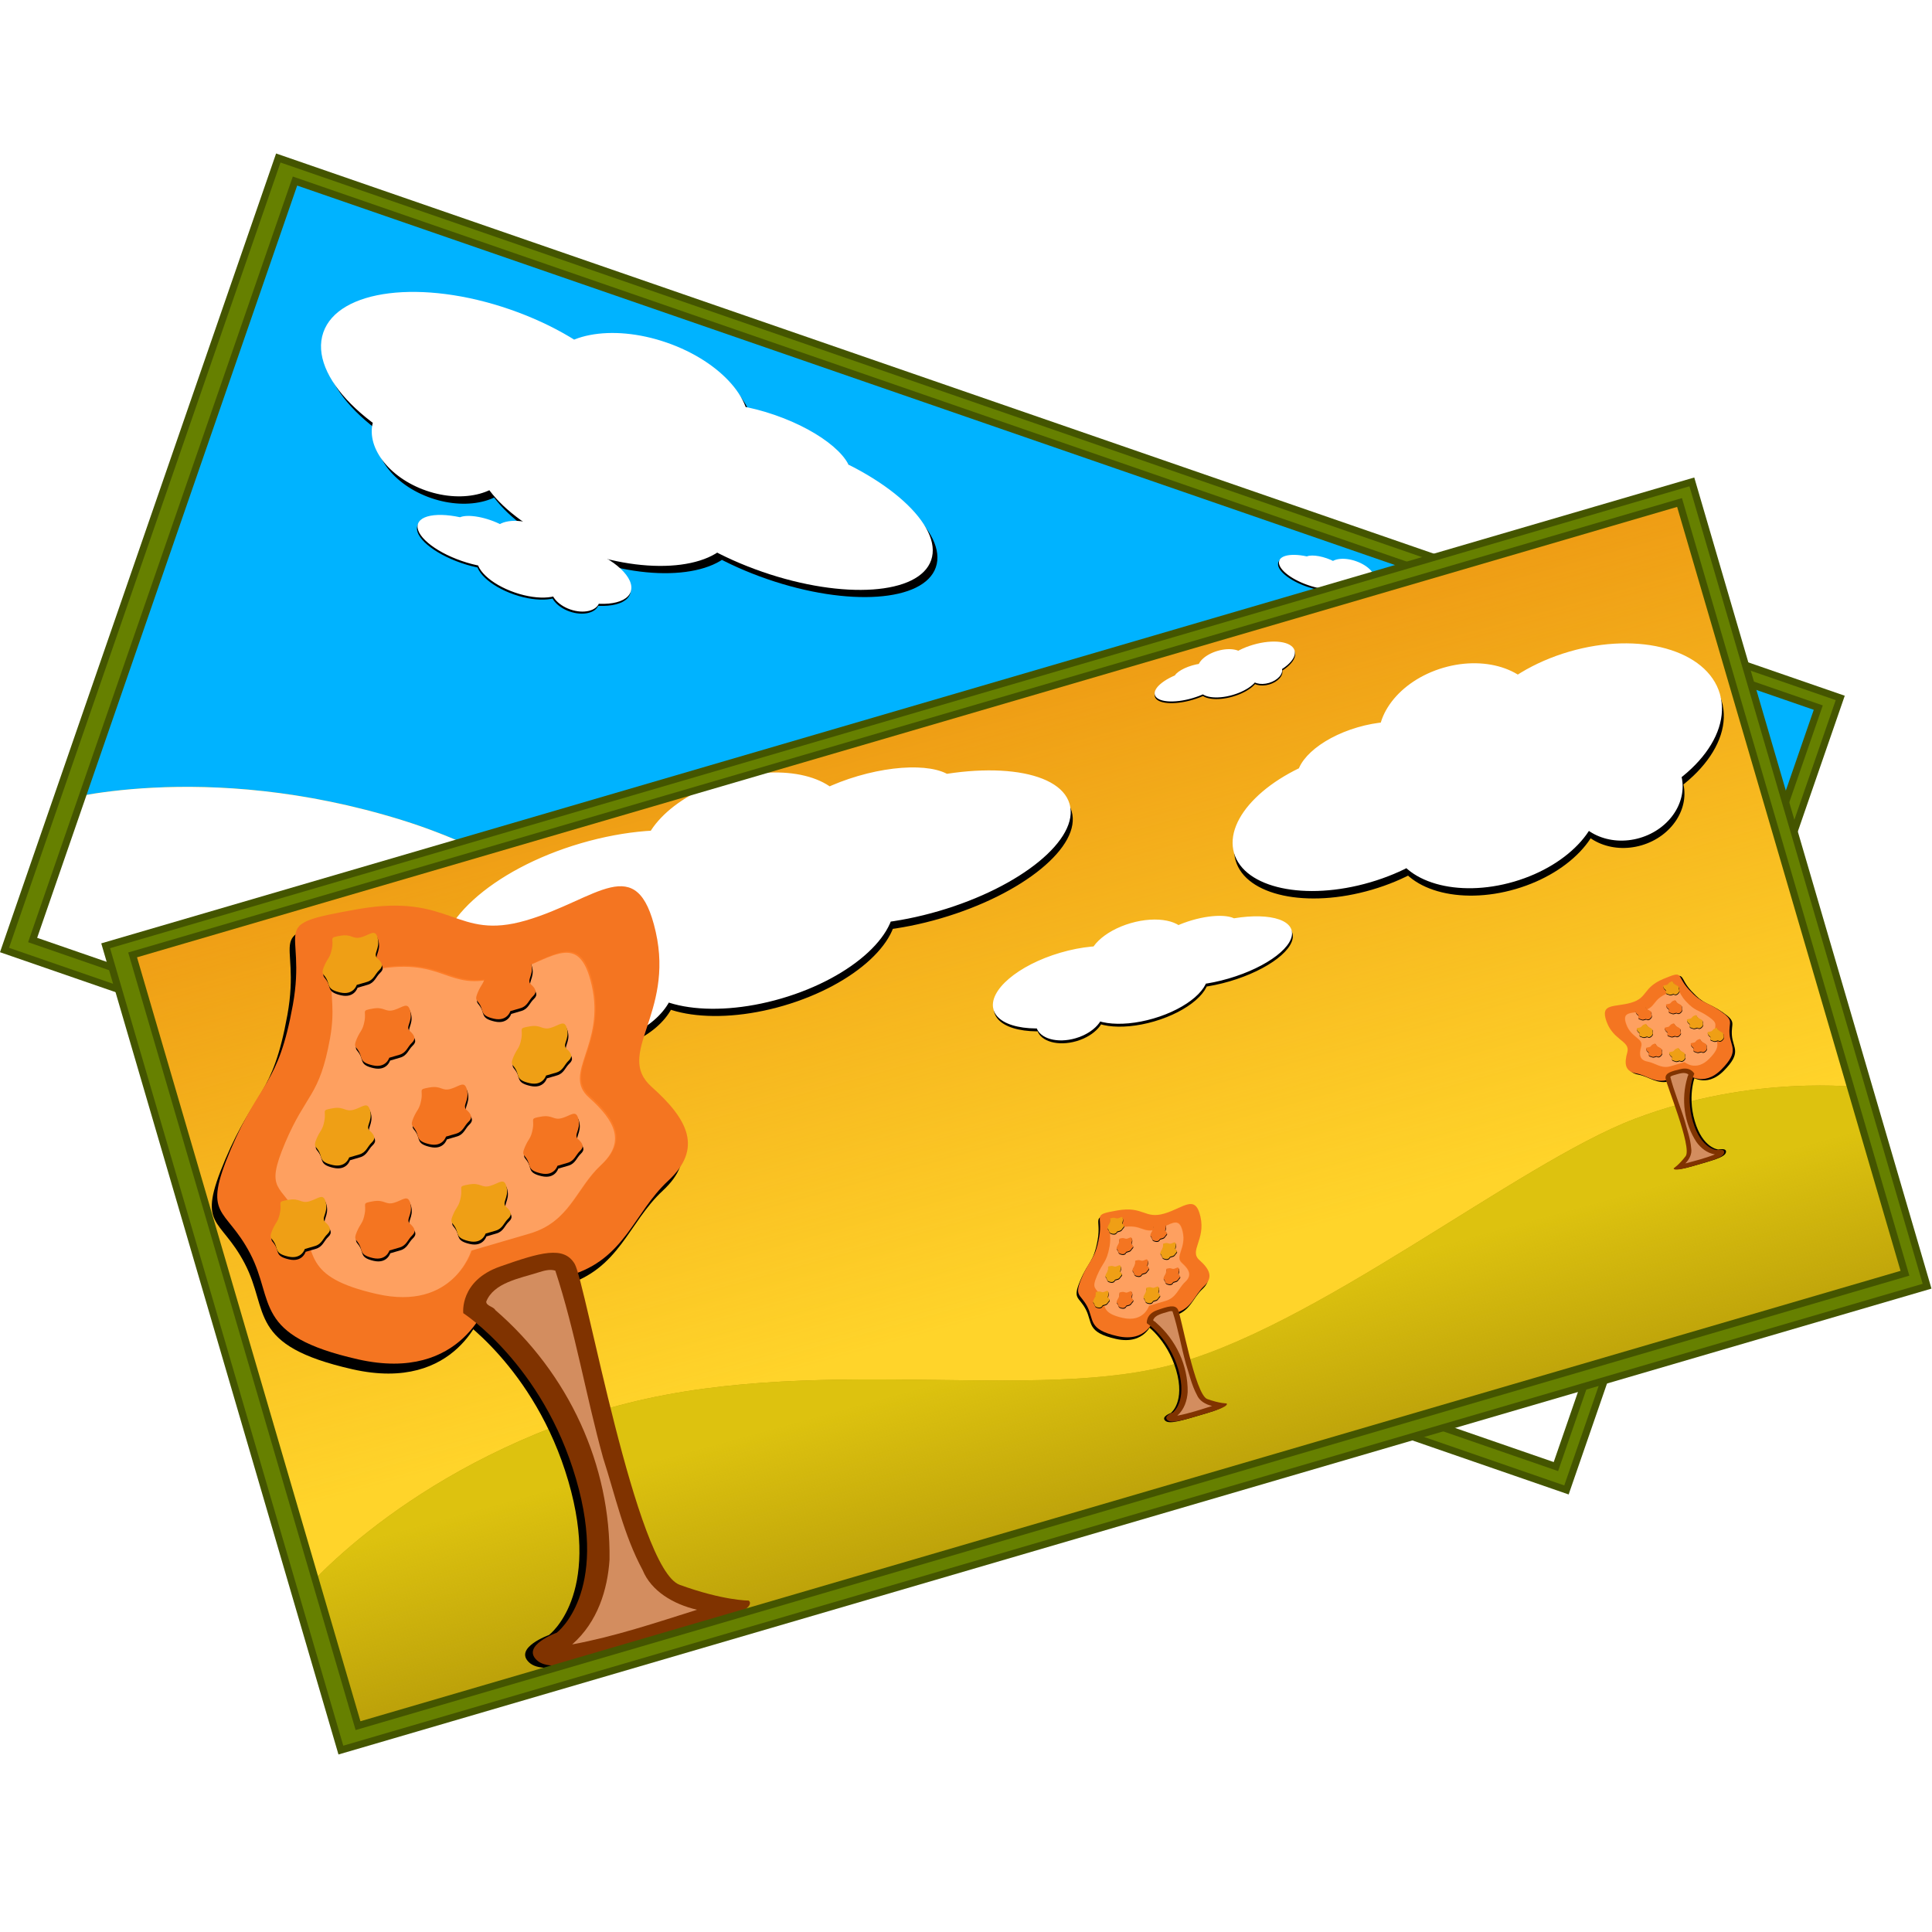 <?xml version="1.0" encoding="UTF-8" standalone="no"?>
<!-- Created with Inkscape (http://www.inkscape.org/) -->

<svg
   xmlns:dc="http://purl.org/dc/elements/1.1/"
   xmlns:cc="http://creativecommons.org/ns#"
   xmlns:rdf="http://www.w3.org/1999/02/22-rdf-syntax-ns#"
   xmlns:svg="http://www.w3.org/2000/svg"
   xmlns="http://www.w3.org/2000/svg"
   xmlns:xlink="http://www.w3.org/1999/xlink"
   xmlns:sodipodi="http://sodipodi.sourceforge.net/DTD/sodipodi-0.dtd"
   xmlns:inkscape="http://www.inkscape.org/namespaces/inkscape"
   version="1.1"
   width="1023"
   height="1023"
   id="svg11174"
   sodipodi:docname="photos.svg"
   inkscape:export-xdpi="22.433157"
   inkscape:export-ydpi="22.433157"
   inkscape:version="0.92.4 (5da689c313, 2019-01-14)">
  <sodipodi:namedview
     pagecolor="#ffffff"
     bordercolor="#666666"
     borderopacity="1"
     objecttolerance="10"
     gridtolerance="10"
     guidetolerance="10"
     inkscape:pageopacity="0"
     inkscape:pageshadow="2"
     inkscape:window-width="1024"
     inkscape:window-height="705"
     id="namedview1166"
     showgrid="false"
     inkscape:zoom="0.31861098"
     inkscape:cx="768.92032"
     inkscape:cy="277.14039"
     inkscape:window-x="-8"
     inkscape:window-y="-8"
     inkscape:window-maximized="1"
     inkscape:current-layer="svg11174"
     fit-margin-top="0"
     fit-margin-left="0"
     fit-margin-right="0"
     fit-margin-bottom="0" />
  <defs
     id="defs3">
    <linearGradient
       id="linearGradient10071">
      <stop
         id="stop10073"
         style="stop-color:#ffd42a;stop-opacity:1"
         offset="0" />
      <stop
         id="stop10075"
         style="stop-color:#ffd42a;stop-opacity:0"
         offset="1" />
    </linearGradient>
    <linearGradient
       x1="335.238"
       y1="1.832"
       x2="333.445"
       y2="111.187"
       id="linearGradient10089"
       xlink:href="#linearGradient10083"
       gradientUnits="userSpaceOnUse"
       gradientTransform="matrix(0.972,-0.105,0.105,0.972,316.091,525.304)" />
    <linearGradient
       id="linearGradient10083">
      <stop
         id="stop10085"
         style="stop-color:#ddc20f;stop-opacity:1"
         offset="0" />
      <stop
         id="stop10087"
         style="stop-color:#ddc20f;stop-opacity:0"
         offset="1" />
    </linearGradient>
    <filter
       id="filter10126"
       style="color-interpolation-filters:sRGB">
      <feGaussianBlur
         id="feGaussianBlur10128"
         stdDeviation="2.366" />
    </filter>
    <filter
       id="filter10170"
       style="color-interpolation-filters:sRGB">
      <feGaussianBlur
         id="feGaussianBlur10172"
         stdDeviation="4.756" />
    </filter>
    <filter
       id="filter10174"
       style="color-interpolation-filters:sRGB">
      <feGaussianBlur
         id="feGaussianBlur10176"
         stdDeviation="2.162" />
    </filter>
    <filter
       id="filter10410"
       style="color-interpolation-filters:sRGB">
      <feGaussianBlur
         id="feGaussianBlur10412"
         stdDeviation="0.783" />
    </filter>
    <filter
       x="-0.234"
       y="-0.07"
       width="1.468"
       height="1.14"
       id="filter10258"
       style="color-interpolation-filters:sRGB">
      <feGaussianBlur
         id="feGaussianBlur10260"
         stdDeviation="8.426" />
    </filter>
    <filter
       id="filter10396"
       style="color-interpolation-filters:sRGB">
      <feGaussianBlur
         id="feGaussianBlur10398"
         stdDeviation="1.187" />
    </filter>
    <filter
       x="-0.115"
       y="-0.126"
       width="1.23"
       height="1.251"
       id="filter10308"
       style="color-interpolation-filters:sRGB">
      <feGaussianBlur
         id="feGaussianBlur10310"
         stdDeviation="5.84" />
    </filter>
    <filter
       id="filter10386"
       style="color-interpolation-filters:sRGB">
      <feGaussianBlur
         id="feGaussianBlur10388"
         stdDeviation="0.842" />
    </filter>
    <filter
       id="filter10326"
       style="color-interpolation-filters:sRGB">
      <feGaussianBlur
         id="feGaussianBlur10328"
         stdDeviation="0.324" />
    </filter>
    <linearGradient
       x1="353.165"
       y1="-23.266"
       x2="358.543"
       y2="-403.322"
       id="linearGradient11785"
       xlink:href="#linearGradient10071"
       gradientUnits="userSpaceOnUse"
       gradientTransform="matrix(0.972,-0.105,0.105,0.972,316.091,525.304)" />
    <filter
       style="color-interpolation-filters:sRGB"
       id="filter10126-3">
      <feGaussianBlur
         id="feGaussianBlur10128-6"
         stdDeviation="2.366" />
    </filter>
    <filter
       style="color-interpolation-filters:sRGB"
       id="filter10170-3">
      <feGaussianBlur
         id="feGaussianBlur10172-7"
         stdDeviation="4.756" />
    </filter>
    <filter
       style="color-interpolation-filters:sRGB"
       id="filter10174-1">
      <feGaussianBlur
         id="feGaussianBlur10176-7"
         stdDeviation="2.162" />
    </filter>
  </defs>
  <path
     d="M 149.084,87.626 967.54,370.545 823.79,786.401 5.333,503.482 Z"
     id="rect10067-8"
     style="fill:#ec9411;fill-opacity:1;stroke:none;stroke-width:0.978"
     inkscape:connector-curvature="0" />
  <path
     d="M 149.084,87.626 967.54,370.545 823.79,786.401 5.333,503.482 Z"
     id="rect10069-6"
     style="fill:#00b3ff;fill-opacity:1;stroke:none;stroke-width:0.978"
     inkscape:connector-curvature="0" />
  <path
     d="m 28.937,424.467 c 0,0 78.421,-22.97 183.945,9.797 105.523,32.767 188.2,126.263 263.267,155.921 75.067,29.658 213.767,20.106 278.443,36.898 64.676,16.793 106.935,55.512 106.935,55.512 L 825.447,786.973 4.822,499.595 Z"
     id="path10079-6"
     style="fill:#b79c09;fill-opacity:1;stroke:none;stroke-width:0.978"
     inkscape:connector-curvature="0" />
  <path
     d="m 28.937,424.467 c 0,0 78.421,-22.97 183.945,9.797 105.523,32.767 188.2,126.263 263.267,155.921 75.067,29.658 213.767,20.106 278.443,36.898 64.676,16.793 106.935,55.512 106.935,55.512 L 825.447,786.973 4.822,499.595 Z"
     id="path10081-6"
     style="fill:#ffffff;fill-opacity:1;stroke:none;stroke-width:0.978"
     inkscape:connector-curvature="0" />
  <path
     transform="matrix(0.924,0.319,-0.319,0.924,11.881,418.881)"
     d="m 372.546,-302.95 c 0,10.891 -22.474,19.72 -50.196,19.72 -27.722,0 -50.196,-8.829 -50.196,-19.72 0,-10.891 22.474,-19.72 50.196,-19.72 27.722,0 50.196,8.829 50.196,19.72 z m 55.574,26.891 c 0,19.802 -37.723,35.854 -84.258,35.854 -46.534,0 -84.258,-16.053 -84.258,-35.854 0,-19.802 37.723,-35.854 84.258,-35.854 46.534,0 84.258,16.053 84.258,35.854 z m -105.77,20.616 c 0,20.297 -32.908,36.751 -73.501,36.751 -40.594,0 -73.501,-16.454 -73.501,-36.751 0,-20.297 32.908,-36.751 73.501,-36.751 40.594,0 73.501,16.454 73.501,36.751 z m -125.49,6.275 c 0,14.851 -17.658,26.891 -39.44,26.891 -21.782,0 -39.44,-12.039 -39.44,-26.891 0,-14.851 17.658,-26.891 39.44,-26.891 21.782,0 39.44,12.039 39.44,26.891 z m 114.734,-58.263 c 0,18.317 -25.684,33.165 -57.367,33.165 -31.683,0 -57.367,-14.849 -57.367,-33.165 0,-18.317 25.684,-33.165 57.367,-33.165 31.683,0 57.367,14.849 57.367,33.165 z m -51.989,22.409 c 0,24.752 -40.934,44.818 -91.428,44.818 -50.495,0 -91.428,-20.066 -91.428,-44.818 0,-24.752 40.934,-44.818 91.428,-44.818 50.495,0 91.428,20.066 91.428,44.818 z"
     id="path10120-6"
     style="fill:#000000;fill-opacity:1;stroke:none;filter:url(#filter10126-3)"
     inkscape:connector-curvature="0" />
  <g
     transform="rotate(19.069,808.192,140.662)"
     id="g2806">
    <g
       transform="translate(-71.056,11.624)"
       id="g2809">
      <path
         d="m 577.999,353.062 c 0,10.65 -21.976,19.283 -49.084,19.283 -27.108,0 -49.084,-8.633 -49.084,-19.283 0,-10.65 21.976,-19.283 49.084,-19.283 27.108,0 49.084,8.633 49.084,19.283 z m 54.343,26.295 c 0,19.363 -36.887,35.06 -82.39,35.06 -45.503,0 -82.39,-15.697 -82.39,-35.06 0,-19.363 36.887,-35.06 82.39,-35.06 45.503,0 82.39,15.697 82.39,35.06 z M 528.916,399.516 c 0,19.847 -32.178,35.936 -71.872,35.936 -39.694,0 -71.872,-16.089 -71.872,-35.936 0,-19.847 32.178,-35.936 71.872,-35.936 39.694,0 71.872,16.089 71.872,35.936 z m -122.709,6.135 c 0,14.522 -17.266,26.295 -38.566,26.295 -21.299,0 -38.566,-11.773 -38.566,-26.295 0,-14.522 17.266,-26.295 38.566,-26.295 21.299,0 38.566,11.773 38.566,26.295 z m 112.191,-56.972 c 0,17.911 -25.115,32.43 -56.096,32.43 -30.981,0 -56.096,-14.52 -56.096,-32.43 0,-17.911 25.115,-32.43 56.096,-32.43 30.981,0 56.096,14.52 56.096,32.43 z m -50.837,21.912 c 0,24.204 -40.027,43.825 -89.402,43.825 -49.376,0 -89.402,-19.621 -89.402,-43.825 0,-24.204 40.027,-43.825 89.402,-43.825 49.376,0 89.402,19.621 89.402,43.825 z"
         id="path10111-2"
         style="fill:#ffffff;fill-opacity:1;stroke:none;stroke-width:0.978"
         inkscape:connector-curvature="0" />
    </g>
  </g>
  <path
     d="m 688.402,-211.087 c 0,10.891 -22.474,19.72 -50.196,19.72 -27.722,0 -50.196,-8.829 -50.196,-19.72 0,-10.891 22.474,-19.72 50.196,-19.72 27.722,0 50.196,8.829 50.196,19.72 z m 55.574,26.891 c 0,19.802 -37.723,35.854 -84.258,35.854 -46.534,0 -84.258,-16.053 -84.258,-35.854 0,-19.802 37.723,-35.854 84.258,-35.854 46.534,0 84.258,16.053 84.258,35.854 z m -105.77,20.616 c 0,20.297 -32.908,36.751 -73.501,36.751 -40.594,0 -73.501,-16.454 -73.501,-36.751 0,-20.297 32.908,-36.751 73.501,-36.751 40.594,0 73.501,16.454 73.501,36.751 z m -125.49,6.275 c 0,14.851 -17.658,26.891 -39.44,26.891 -21.782,0 -39.44,-12.039 -39.44,-26.891 0,-14.851 17.658,-26.891 39.44,-26.891 21.782,0 39.44,12.039 39.44,26.891 z m 114.734,-58.263 c 0,18.317 -25.684,33.165 -57.367,33.165 -31.683,0 -57.367,-14.849 -57.367,-33.165 0,-18.317 25.684,-33.165 57.367,-33.165 31.683,0 57.367,14.849 57.367,33.165 z m -51.989,22.409 c 0,24.752 -40.934,44.818 -91.428,44.818 -50.495,0 -91.428,-20.066 -91.428,-44.818 0,-24.752 40.934,-44.818 91.428,-44.818 50.495,0 91.428,20.066 91.428,44.818 z"
     transform="matrix(-0.728,-0.252,-0.319,0.924,1144.293,750.624)"
     id="path10130-8"
     style="fill:#000000;fill-opacity:1;stroke:none;filter:url(#filter10126-3)"
     inkscape:connector-curvature="0" />
  <path
     d="m 712.002,378.66 c -3.479,10.065 10.056,23.878 30.232,30.853 20.176,6.974 39.352,4.468 42.831,-5.597 3.479,-10.065 -10.056,-23.878 -30.232,-30.853 -20.176,-6.974 -39.352,-4.468 -42.831,5.597 z M 662.966,389.531 c -6.326,18.3 16,42.626 49.866,54.333 33.867,11.707 66.449,6.362 72.775,-11.939 6.326,-18.3 -16,-42.626 -49.866,-54.333 -33.866,-11.707 -66.449,-6.362 -72.775,11.939 z m 70.391,45.662 c -6.484,18.758 12.209,42.243 41.752,52.455 29.543,10.212 58.749,3.285 65.233,-15.473 6.484,-18.758 -12.209,-42.243 -41.752,-52.455 -29.543,-10.212 -58.749,-3.285 -65.233,15.473 z m 89.324,37.369 c -4.744,13.725 4.26,29.294 20.113,34.774 15.852,5.48 32.549,-1.205 37.294,-14.93 4.744,-13.725 -4.26,-29.294 -20.113,-34.774 -15.852,-5.48 -32.549,1.205 -37.294,14.93 z m -64.887,-82.71 c -5.852,16.928 8.097,37.112 31.155,45.083 23.058,7.971 46.494,0.709 52.345,-16.219 5.852,-16.928 -8.097,-37.112 -31.155,-45.083 -23.058,-7.971 -46.494,-0.709 -52.345,16.219 z m 30.677,33.789 c -7.907,22.876 15.473,51.718 52.222,64.421 36.749,12.703 72.95,4.457 80.857,-18.419 7.907,-22.876 -15.473,-51.718 -52.222,-64.421 -36.749,-12.703 -72.95,-4.457 -80.857,18.419 z"
     id="path10132-8"
     style="fill:#ffffff;fill-opacity:1;stroke:none;stroke-width:0.978"
     inkscape:connector-curvature="0" />
  <path
     d="m 397.983,-173.44 c 0,10.891 -22.474,19.72 -50.196,19.72 -27.722,0 -50.196,-8.829 -50.196,-19.72 0,-10.891 22.474,-19.72 50.196,-19.72 27.722,0 50.196,8.829 50.196,19.72 z m 55.574,26.891 c 0,19.802 -37.723,35.854 -84.258,35.854 -46.534,0 -84.258,-16.053 -84.258,-35.854 0,-19.802 37.723,-35.854 84.258,-35.854 46.534,0 84.258,16.053 84.258,35.854 z m -105.77,20.616 c 0,20.297 -32.908,36.751 -73.501,36.751 -40.594,0 -73.501,-16.454 -73.501,-36.751 0,-20.297 32.908,-36.751 73.501,-36.751 40.594,0 73.501,16.454 73.501,36.751 z m -125.49,6.275 c 0,14.851 -17.658,26.891 -39.44,26.891 -21.782,0 -39.44,-12.039 -39.44,-26.891 0,-14.851 17.658,-26.891 39.44,-26.891 21.782,0 39.44,12.039 39.44,26.891 z m 114.734,-58.263 c 0,18.317 -25.684,33.165 -57.367,33.165 -31.683,0 -57.367,-14.849 -57.367,-33.165 0,-18.317 25.684,-33.165 57.367,-33.165 31.683,0 57.367,14.849 57.367,33.165 z m -51.989,22.409 c 0,24.752 -40.934,44.818 -91.428,44.818 -50.495,0 -91.428,-20.066 -91.428,-44.818 0,-24.752 40.934,-44.818 91.428,-44.818 50.495,0 91.428,20.066 91.428,44.818 z"
     transform="matrix(0.439,0.152,-0.139,0.402,444.12,431.958)"
     id="path10134-1"
     style="fill:#000000;fill-opacity:1;stroke:none;filter:url(#filter10170-3)"
     inkscape:connector-curvature="0" />
  <path
     transform="matrix(0.924,0.319,-0.319,0.924,121.914,439.874)"
     d="m 497.965,-192.488 c 0,4.738 -10.683,8.578 -23.861,8.578 -13.178,0 -23.861,-3.841 -23.861,-8.578 0,-4.738 10.683,-8.578 23.861,-8.578 13.178,0 23.861,3.841 23.861,8.578 z m 26.417,11.697 c 0,8.614 -17.932,15.597 -40.052,15.597 -22.12,0 -40.052,-6.983 -40.052,-15.597 0,-8.614 17.932,-15.597 40.052,-15.597 22.12,0 40.052,6.983 40.052,15.597 z m -50.278,8.968 c 0,8.829 -15.643,15.986 -34.939,15.986 -19.296,0 -34.939,-7.157 -34.939,-15.986 0,-8.829 15.643,-15.986 34.939,-15.986 19.296,0 34.939,7.157 34.939,15.986 z m -59.652,2.729 c 0,6.46 -8.394,11.697 -18.748,11.697 -10.354,0 -18.748,-5.237 -18.748,-11.697 0,-6.46 8.394,-11.697 18.748,-11.697 10.354,0 18.748,5.237 18.748,11.697 z m 54.539,-25.344 c 0,7.968 -12.209,14.427 -27.27,14.427 -15.061,0 -27.27,-6.459 -27.27,-14.427 0,-7.968 12.209,-14.427 27.27,-14.427 15.061,0 27.27,6.459 27.27,14.427 z m -24.713,9.748 c 0,10.767 -19.458,19.496 -43.461,19.496 -24.003,0 -43.461,-8.729 -43.461,-19.496 0,-10.767 19.458,-19.496 43.461,-19.496 24.003,0 43.461,8.729 43.461,19.496 z"
     id="path10136-5"
     style="fill:#ffffff;fill-opacity:1;stroke:none;filter:url(#filter10174-1)"
     inkscape:connector-curvature="0" />
  <path
     d="m 397.983,-173.44 c 0,10.891 -22.474,19.72 -50.196,19.72 -27.722,0 -50.196,-8.829 -50.196,-19.72 0,-10.891 22.474,-19.72 50.196,-19.72 27.722,0 50.196,8.829 50.196,19.72 z m 55.574,26.891 c 0,19.802 -37.723,35.854 -84.258,35.854 -46.534,0 -84.258,-16.053 -84.258,-35.854 0,-19.802 37.723,-35.854 84.258,-35.854 46.534,0 84.258,16.053 84.258,35.854 z m -105.77,20.616 c 0,20.297 -32.908,36.751 -73.501,36.751 -40.594,0 -73.501,-16.454 -73.501,-36.751 0,-20.297 32.908,-36.751 73.501,-36.751 40.594,0 73.501,16.454 73.501,36.751 z m -125.49,6.275 c 0,14.851 -17.658,26.891 -39.44,26.891 -21.782,0 -39.44,-12.039 -39.44,-26.891 0,-14.851 17.658,-26.891 39.44,-26.891 21.782,0 39.44,12.039 39.44,26.891 z m 114.734,-58.263 c 0,18.317 -25.684,33.165 -57.367,33.165 -31.683,0 -57.367,-14.849 -57.367,-33.165 0,-18.317 25.684,-33.165 57.367,-33.165 31.683,0 57.367,14.849 57.367,33.165 z m -51.989,22.409 c 0,24.752 -40.934,44.818 -91.428,44.818 -50.495,0 -91.428,-20.066 -91.428,-44.818 0,-24.752 40.934,-44.818 91.428,-44.818 50.495,0 91.428,20.066 91.428,44.818 z"
     transform="matrix(-0.318,-0.11,-0.101,0.291,350.459,370.92)"
     id="path10178-0"
     style="fill:#000000;fill-opacity:1;stroke:none;filter:url(#filter10170-3)"
     inkscape:connector-curvature="0" />
  <path
     d="m 361.719,-144.085 c 0,4.738 -10.683,8.578 -23.861,8.578 -13.178,0 -23.861,-3.841 -23.861,-8.578 0,-4.738 10.683,-8.578 23.861,-8.578 13.178,0 23.861,3.841 23.861,8.578 z m 26.417,11.697 c 0,8.614 -17.932,15.597 -40.052,15.597 -22.12,0 -40.052,-6.983 -40.052,-15.597 0,-8.614 17.932,-15.597 40.052,-15.597 22.12,0 40.052,6.983 40.052,15.597 z m -50.278,8.968 c 0,8.829 -15.643,15.986 -34.939,15.986 -19.296,0 -34.939,-7.157 -34.939,-15.986 0,-8.829 15.643,-15.986 34.939,-15.986 19.296,0 34.939,7.157 34.939,15.986 z m -59.652,2.729 c 0,6.46 -8.394,11.697 -18.748,11.697 -10.354,0 -18.748,-5.237 -18.748,-11.697 0,-6.46 8.394,-11.697 18.748,-11.697 10.354,0 18.748,5.237 18.748,11.697 z m 54.539,-25.344 c 0,7.968 -12.209,14.427 -27.27,14.427 -15.061,0 -27.27,-6.459 -27.27,-14.427 0,-7.968 12.209,-14.427 27.27,-14.427 15.061,0 27.27,6.459 27.27,14.427 z m -24.713,9.748 c 0,10.767 -19.458,19.496 -43.461,19.496 -24.003,0 -43.461,-8.729 -43.461,-19.496 0,-10.767 19.458,-19.496 43.461,-19.496 24.003,0 43.461,8.729 43.461,19.496 z"
     transform="matrix(-0.669,-0.231,-0.231,0.669,450.413,455.574)"
     id="path10180-4"
     style="fill:#ffffff;fill-opacity:1;stroke:none;filter:url(#filter10174-1)"
     inkscape:connector-curvature="0" />
  <path
     d="m 397.983,-173.44 c 0,10.891 -22.474,19.72 -50.196,19.72 -27.722,0 -50.196,-8.829 -50.196,-19.72 0,-10.891 22.474,-19.72 50.196,-19.72 27.722,0 50.196,8.829 50.196,19.72 z m 55.574,26.891 c 0,19.802 -37.723,35.854 -84.258,35.854 -46.534,0 -84.258,-16.053 -84.258,-35.854 0,-19.802 37.723,-35.854 84.258,-35.854 46.534,0 84.258,16.053 84.258,35.854 z m -105.77,20.616 c 0,20.297 -32.908,36.751 -73.501,36.751 -40.594,0 -73.501,-16.454 -73.501,-36.751 0,-20.297 32.908,-36.751 73.501,-36.751 40.594,0 73.501,16.454 73.501,36.751 z m -125.49,6.275 c 0,14.851 -17.658,26.891 -39.44,26.891 -21.782,0 -39.44,-12.039 -39.44,-26.891 0,-14.851 17.658,-26.891 39.44,-26.891 21.782,0 39.44,12.039 39.44,26.891 z m 114.734,-58.263 c 0,18.317 -25.684,33.165 -57.367,33.165 -31.683,0 -57.367,-14.849 -57.367,-33.165 0,-18.317 25.684,-33.165 57.367,-33.165 31.683,0 57.367,14.849 57.367,33.165 z m -51.989,22.409 c 0,24.752 -40.934,44.818 -91.428,44.818 -50.495,0 -91.428,-20.066 -91.428,-44.818 0,-24.752 40.934,-44.818 91.428,-44.818 50.495,0 91.428,20.066 91.428,44.818 z"
     transform="matrix(-0.209,-0.072,-0.066,0.191,761.998,358.403)"
     id="path10182-4"
     style="fill:#000000;fill-opacity:1;stroke:none;filter:url(#filter10170-3)"
     inkscape:connector-curvature="0" />
  <path
     d="m 361.719,-144.085 c 0,4.738 -10.683,8.578 -23.861,8.578 -13.178,0 -23.861,-3.841 -23.861,-8.578 0,-4.738 10.683,-8.578 23.861,-8.578 13.178,0 23.861,3.841 23.861,8.578 z m 26.417,11.697 c 0,8.614 -17.932,15.597 -40.052,15.597 -22.12,0 -40.052,-6.983 -40.052,-15.597 0,-8.614 17.932,-15.597 40.052,-15.597 22.12,0 40.052,6.983 40.052,15.597 z m -50.278,8.968 c 0,8.829 -15.643,15.986 -34.939,15.986 -19.296,0 -34.939,-7.157 -34.939,-15.986 0,-8.829 15.643,-15.986 34.939,-15.986 19.296,0 34.939,7.157 34.939,15.986 z m -59.652,2.729 c 0,6.46 -8.394,11.697 -18.748,11.697 -10.354,0 -18.748,-5.237 -18.748,-11.697 0,-6.46 8.394,-11.697 18.748,-11.697 10.354,0 18.748,5.237 18.748,11.697 z m 54.539,-25.344 c 0,7.968 -12.209,14.427 -27.27,14.427 -15.061,0 -27.27,-6.459 -27.27,-14.427 0,-7.968 12.209,-14.427 27.27,-14.427 15.061,0 27.27,6.459 27.27,14.427 z m -24.713,9.748 c 0,10.767 -19.458,19.496 -43.461,19.496 -24.003,0 -43.461,-8.729 -43.461,-19.496 0,-10.767 19.458,-19.496 43.461,-19.496 24.003,0 43.461,8.729 43.461,19.496 z"
     transform="matrix(-0.439,-0.152,-0.152,0.439,827.636,413.994)"
     id="path10184-1"
     style="fill:#ffffff;fill-opacity:1;stroke:none;filter:url(#filter10174-1)"
     inkscape:connector-curvature="0" />
  <path
     d="M 146.195,81.27 0,504.199 830.608,791.319 976.804,368.39 Z M 157.362,98.257 960.39,375.843 822.7,774.165 19.673,496.58 Z"
     id="rect10580-6"
     style="fill:#445500;fill-opacity:1;stroke:none;stroke-width:0.978"
     inkscape:connector-curvature="0" />
  <path
     d="M 4.78,501.875 C 279.282,596.763 553.783,691.651 828.284,786.539 876.197,647.931 924.11,509.322 972.024,370.714 697.522,275.827 423.021,180.939 148.52,86.051 100.607,224.659 52.693,363.267 4.78,501.875 Z M 156.222,93.886 C 425.871,187.097 695.521,280.308 965.17,373.518 918.455,508.661 871.74,643.803 825.024,778.945 554.98,685.598 284.936,592.251 14.892,498.904 61.608,363.762 108.323,228.619 155.038,93.477 l 0.924,0.319 z"
     id="path10585-9"
     style="fill:#668000;fill-opacity:1;stroke:none;stroke-width:0.978"
     inkscape:connector-curvature="0" />
  <g
     id="g3159"
     transform="rotate(-10.127,1862.606,1087.137)">
    <path
       inkscape:connector-curvature="0"
       style="fill:#ec9411;fill-opacity:1;stroke:none;stroke-width:0.978"
       id="rect10067"
       d="m 190.444,195.108 860.952,-93.143 47.326,437.447 -860.952,93.143 z" />
    <path
       inkscape:connector-curvature="0"
       style="fill:url(#linearGradient11785);fill-opacity:1;stroke:none;stroke-width:0.978"
       id="rect10069"
       d="m 190.444,195.108 860.952,-93.143 47.326,437.447 -860.952,93.143 z" />
    <path
       inkscape:connector-curvature="0"
       style="fill:#b79c09;fill-opacity:1;stroke:none;stroke-width:0.978"
       id="path10079"
       d="m 225.423,551.02 c 0,0 61.136,-54.221 170.557,-69.585 109.42,-15.364 224.074,33.944 304.621,28.757 80.547,-5.188 201.927,-72.979 267.589,-85.372 65.661,-12.393 120.397,4.607 120.397,4.607 l 11.879,109.798 -864.815,90.034 z" />
    <path
       inkscape:connector-curvature="0"
       style="fill:url(#linearGradient10089);fill-opacity:1;stroke:none;stroke-width:0.978"
       id="path10081"
       d="m 225.423,551.02 c 0,0 61.136,-54.221 170.557,-69.585 109.42,-15.364 224.074,33.944 304.621,28.757 80.547,-5.188 201.927,-72.979 267.589,-85.372 65.661,-12.393 120.397,4.607 120.397,4.607 l 11.879,109.798 -864.815,90.034 z" />
    <path
       transform="matrix(0.972,-0.105,0.105,0.972,316.091,525.304)"
       inkscape:connector-curvature="0"
       style="fill:#000000;fill-opacity:1;stroke:none;filter:url(#filter10126)"
       id="path10120"
       d="m 372.546,-302.95 c 0,10.891 -22.474,19.72 -50.196,19.72 -27.722,0 -50.196,-8.829 -50.196,-19.72 0,-10.891 22.474,-19.72 50.196,-19.72 27.722,0 50.196,8.829 50.196,19.72 z m 55.574,26.891 c 0,19.802 -37.723,35.854 -84.258,35.854 -46.534,0 -84.258,-16.053 -84.258,-35.854 0,-19.802 37.723,-35.854 84.258,-35.854 46.534,0 84.258,16.053 84.258,35.854 z m -105.77,20.616 c 0,20.297 -32.908,36.751 -73.501,36.751 -40.594,0 -73.501,-16.454 -73.501,-36.751 0,-20.297 32.908,-36.751 73.501,-36.751 40.594,0 73.501,16.454 73.501,36.751 z m -125.49,6.275 c 0,14.851 -17.658,26.891 -39.44,26.891 -21.782,0 -39.44,-12.039 -39.44,-26.891 0,-14.851 17.658,-26.891 39.44,-26.891 21.782,0 39.44,12.039 39.44,26.891 z m 114.734,-58.263 c 0,18.317 -25.684,33.165 -57.367,33.165 -31.683,0 -57.367,-14.849 -57.367,-33.165 0,-18.317 25.684,-33.165 57.367,-33.165 31.683,0 57.367,14.849 57.367,33.165 z m -51.989,22.409 c 0,24.752 -40.934,44.818 -91.428,44.818 -50.495,0 -91.428,-20.066 -91.428,-44.818 0,-24.752 40.934,-44.818 91.428,-44.818 50.495,0 91.428,20.066 91.428,44.818 z" />
    <path
       inkscape:connector-curvature="0"
       style="fill:#ffffff;fill-opacity:1;stroke:none;stroke-width:0.978"
       id="path10111"
       d="m 645.984,187.714 c 1.145,10.588 -19.774,21.535 -46.725,24.45 -26.951,2.916 -49.727,-3.304 -50.873,-13.892 -1.145,-10.588 19.774,-21.535 46.725,-24.45 26.951,-2.916 49.727,3.304 50.873,13.892 z m 56.856,20.297 c 2.083,19.251 -32.902,38.824 -78.141,43.718 -45.239,4.894 -83.601,-6.744 -85.683,-25.995 -2.083,-19.251 32.902,-38.824 78.141,-43.718 45.239,-4.894 83.601,6.744 85.683,25.995 z m -100.658,31.167 c 2.135,19.732 -28.126,39.189 -67.59,43.458 -39.464,4.269 -73.186,-8.265 -75.321,-27.997 -2.135,-19.732 28.126,-39.189 67.59,-43.458 39.464,-4.269 73.186,8.265 75.321,27.997 z M 480.845,258.477 c 1.562,14.438 -14.338,27.999 -35.514,30.29 -21.176,2.291 -39.608,-7.556 -41.17,-21.994 -1.562,-14.438 14.338,-27.999 35.514,-30.29 21.176,-2.291 39.608,7.556 41.17,21.994 z m 105.413,-68.709 c 1.926,17.807 -21.481,34.943 -52.282,38.276 -30.801,3.332 -57.332,-8.402 -59.258,-26.209 -1.926,-17.807 21.481,-34.943 52.282,-38.276 30.801,-3.332 57.332,8.402 59.258,26.209 z m -48.185,27.253 c 2.603,24.063 -35.081,47.876 -84.17,53.186 -49.089,5.311 -90.994,-9.891 -93.597,-33.954 -2.603,-24.063 35.081,-47.876 84.17,-53.186 49.089,-5.311 90.994,9.891 93.597,33.954 z" />
    <path
       inkscape:connector-curvature="0"
       style="fill:#000000;fill-opacity:1;stroke:none;filter:url(#filter10126)"
       id="path10130"
       transform="matrix(-0.766,0.083,0.105,0.972,1373.36,370.368)"
       d="m 688.402,-211.087 c 0,10.891 -22.474,19.72 -50.196,19.72 -27.722,0 -50.196,-8.829 -50.196,-19.72 0,-10.891 22.474,-19.72 50.196,-19.72 27.722,0 50.196,8.829 50.196,19.72 z m 55.574,26.891 c 0,19.802 -37.723,35.854 -84.258,35.854 -46.534,0 -84.258,-16.053 -84.258,-35.854 0,-19.802 37.723,-35.854 84.258,-35.854 46.534,0 84.258,16.053 84.258,35.854 z m -105.77,20.616 c 0,20.297 -32.908,36.751 -73.501,36.751 -40.594,0 -73.501,-16.454 -73.501,-36.751 0,-20.297 32.908,-36.751 73.501,-36.751 40.594,0 73.501,16.454 73.501,36.751 z m -125.49,6.275 c 0,14.851 -17.658,26.891 -39.44,26.891 -21.782,0 -39.44,-12.039 -39.44,-26.891 0,-14.851 17.658,-26.891 39.44,-26.891 21.782,0 39.44,12.039 39.44,26.891 z m 114.734,-58.263 c 0,18.317 -25.684,33.165 -57.367,33.165 -31.683,0 -57.367,-14.849 -57.367,-33.165 0,-18.317 25.684,-33.165 57.367,-33.165 31.683,0 57.367,14.849 57.367,33.165 z m -51.989,22.409 c 0,24.752 -40.934,44.818 -91.428,44.818 -50.495,0 -91.428,-20.066 -91.428,-44.818 0,-24.752 40.934,-44.818 91.428,-44.818 50.495,0 91.428,20.066 91.428,44.818 z" />
    <path
       inkscape:connector-curvature="0"
       style="fill:#ffffff;fill-opacity:1;stroke:none;stroke-width:0.978"
       id="path10132"
       d="m 823.722,218.284 c 1.145,10.588 19.279,17.31 40.502,15.014 21.223,-2.296 37.5,-12.741 36.354,-23.328 -1.145,-10.588 -19.279,-17.31 -40.502,-15.014 -21.223,2.296 -37.5,12.741 -36.354,23.328 z m -39.717,30.745 c 2.083,19.251 32.651,31.732 68.276,27.878 35.625,-3.854 62.816,-22.584 60.734,-41.835 -2.083,-19.251 -32.651,-31.732 -68.276,-27.878 -35.625,3.854 -62.816,22.584 -60.734,41.835 z m 83.142,11.282 c 2.135,19.732 29.058,33.002 60.135,29.64 31.077,-3.362 54.539,-22.084 52.405,-41.815 -2.135,-19.732 -29.058,-33.002 -60.135,-29.64 -31.077,3.362 -54.539,22.083 -52.405,41.815 z m 96.731,-4.294 c 1.562,14.438 16.346,24.68 33.022,22.876 16.675,-1.804 28.927,-14.971 27.365,-29.409 -1.562,-14.438 -16.346,-24.68 -33.022,-22.876 -16.675,1.804 -28.927,14.971 -27.365,29.409 z m -93.964,-47.139 c 1.926,17.807 23.151,30.115 47.406,27.491 24.255,-2.624 42.356,-19.187 40.43,-36.993 -1.926,-17.807 -23.151,-30.115 -47.406,-27.491 -24.255,2.624 -42.356,19.187 -40.43,36.993 z m 42.158,17.479 c 2.603,24.063 36.051,40.18 74.708,35.998 38.657,-4.182 67.884,-27.08 65.281,-51.143 -2.603,-24.063 -36.051,-40.18 -74.708,-35.998 -38.657,4.182 -67.884,27.08 -65.281,51.143 z" />
    <path
       inkscape:connector-curvature="0"
       style="fill:#000000;fill-opacity:1;stroke:none;filter:url(#filter10170)"
       id="path10134"
       transform="matrix(0.462,-0.05,0.046,0.423,604.152,380.735)"
       d="m 397.983,-173.44 c 0,10.891 -22.474,19.72 -50.196,19.72 -27.722,0 -50.196,-8.829 -50.196,-19.72 0,-10.891 22.474,-19.72 50.196,-19.72 27.722,0 50.196,8.829 50.196,19.72 z m 55.574,26.891 c 0,19.802 -37.723,35.854 -84.258,35.854 -46.534,0 -84.258,-16.053 -84.258,-35.854 0,-19.802 37.723,-35.854 84.258,-35.854 46.534,0 84.258,16.053 84.258,35.854 z m -105.77,20.616 c 0,20.297 -32.908,36.751 -73.501,36.751 -40.594,0 -73.501,-16.454 -73.501,-36.751 0,-20.297 32.908,-36.751 73.501,-36.751 40.594,0 73.501,16.454 73.501,36.751 z m -125.49,6.275 c 0,14.851 -17.658,26.891 -39.44,26.891 -21.782,0 -39.44,-12.039 -39.44,-26.891 0,-14.851 17.658,-26.891 39.44,-26.891 21.782,0 39.44,12.039 39.44,26.891 z m 114.734,-58.263 c 0,18.317 -25.684,33.165 -57.367,33.165 -31.683,0 -57.367,-14.849 -57.367,-33.165 0,-18.317 25.684,-33.165 57.367,-33.165 31.683,0 57.367,14.849 57.367,33.165 z m -51.989,22.409 c 0,24.752 -40.934,44.818 -91.428,44.818 -50.495,0 -91.428,-20.066 -91.428,-44.818 0,-24.752 40.934,-44.818 91.428,-44.818 50.495,0 91.428,20.066 91.428,44.818 z" />
    <path
       transform="matrix(0.972,-0.105,0.105,0.972,316.091,525.304)"
       inkscape:connector-curvature="0"
       style="fill:#ffffff;fill-opacity:1;stroke:none;filter:url(#filter10174)"
       id="path10136"
       d="m 497.965,-192.488 c 0,4.738 -10.683,8.578 -23.861,8.578 -13.178,0 -23.861,-3.841 -23.861,-8.578 0,-4.738 10.683,-8.578 23.861,-8.578 13.178,0 23.861,3.841 23.861,8.578 z m 26.417,11.697 c 0,8.614 -17.932,15.597 -40.052,15.597 -22.12,0 -40.052,-6.983 -40.052,-15.597 0,-8.614 17.932,-15.597 40.052,-15.597 22.12,0 40.052,6.983 40.052,15.597 z m -50.278,8.968 c 0,8.829 -15.643,15.986 -34.939,15.986 -19.296,0 -34.939,-7.157 -34.939,-15.986 0,-8.829 15.643,-15.986 34.939,-15.986 19.296,0 34.939,7.157 34.939,15.986 z m -59.652,2.729 c 0,6.46 -8.394,11.697 -18.748,11.697 -10.354,0 -18.748,-5.237 -18.748,-11.697 0,-6.46 8.394,-11.697 18.748,-11.697 10.354,0 18.748,5.237 18.748,11.697 z m 54.539,-25.344 c 0,7.968 -12.209,14.427 -27.27,14.427 -15.061,0 -27.27,-6.459 -27.27,-14.427 0,-7.968 12.209,-14.427 27.27,-14.427 15.061,0 27.27,6.459 27.27,14.427 z m -24.713,9.748 c 0,10.767 -19.458,19.496 -43.461,19.496 -24.003,0 -43.461,-8.729 -43.461,-19.496 0,-10.767 19.458,-19.496 43.461,-19.496 24.003,0 43.461,8.729 43.461,19.496 z" />
    <path
       inkscape:connector-curvature="0"
       style="fill:#000000;fill-opacity:1;stroke:none;filter:url(#filter10170)"
       id="path10178"
       transform="matrix(-0.335,0.036,0.033,0.306,493.404,365.468)"
       d="m 397.983,-173.44 c 0,10.891 -22.474,19.72 -50.196,19.72 -27.722,0 -50.196,-8.829 -50.196,-19.72 0,-10.891 22.474,-19.72 50.196,-19.72 27.722,0 50.196,8.829 50.196,19.72 z m 55.574,26.891 c 0,19.802 -37.723,35.854 -84.258,35.854 -46.534,0 -84.258,-16.053 -84.258,-35.854 0,-19.802 37.723,-35.854 84.258,-35.854 46.534,0 84.258,16.053 84.258,35.854 z m -105.77,20.616 c 0,20.297 -32.908,36.751 -73.501,36.751 -40.594,0 -73.501,-16.454 -73.501,-36.751 0,-20.297 32.908,-36.751 73.501,-36.751 40.594,0 73.501,16.454 73.501,36.751 z m -125.49,6.275 c 0,14.851 -17.658,26.891 -39.44,26.891 -21.782,0 -39.44,-12.039 -39.44,-26.891 0,-14.851 17.658,-26.891 39.44,-26.891 21.782,0 39.44,12.039 39.44,26.891 z m 114.734,-58.263 c 0,18.317 -25.684,33.165 -57.367,33.165 -31.683,0 -57.367,-14.849 -57.367,-33.165 0,-18.317 25.684,-33.165 57.367,-33.165 31.683,0 57.367,14.849 57.367,33.165 z m -51.989,22.409 c 0,24.752 -40.934,44.818 -91.428,44.818 -50.495,0 -91.428,-20.066 -91.428,-44.818 0,-24.752 40.934,-44.818 91.428,-44.818 50.495,0 91.428,20.066 91.428,44.818 z" />
    <path
       inkscape:connector-curvature="0"
       style="fill:#ffffff;fill-opacity:1;stroke:none;filter:url(#filter10174)"
       id="path10180"
       transform="matrix(-0.704,0.076,0.076,0.704,619.915,399.411)"
       d="m 361.719,-144.085 c 0,4.738 -10.683,8.578 -23.861,8.578 -13.178,0 -23.861,-3.841 -23.861,-8.578 0,-4.738 10.683,-8.578 23.861,-8.578 13.178,0 23.861,3.841 23.861,8.578 z m 26.417,11.697 c 0,8.614 -17.932,15.597 -40.052,15.597 -22.12,0 -40.052,-6.983 -40.052,-15.597 0,-8.614 17.932,-15.597 40.052,-15.597 22.12,0 40.052,6.983 40.052,15.597 z m -50.278,8.968 c 0,8.829 -15.643,15.986 -34.939,15.986 -19.296,0 -34.939,-7.157 -34.939,-15.986 0,-8.829 15.643,-15.986 34.939,-15.986 19.296,0 34.939,7.157 34.939,15.986 z m -59.652,2.729 c 0,6.46 -8.394,11.697 -18.748,11.697 -10.354,0 -18.748,-5.237 -18.748,-11.697 0,-6.46 8.394,-11.697 18.748,-11.697 10.354,0 18.748,5.237 18.748,11.697 z m 54.539,-25.344 c 0,7.968 -12.209,14.427 -27.27,14.427 -15.061,0 -27.27,-6.459 -27.27,-14.427 0,-7.968 12.209,-14.427 27.27,-14.427 15.061,0 27.27,6.459 27.27,14.427 z m -24.713,9.748 c 0,10.767 -19.458,19.496 -43.461,19.496 -24.003,0 -43.461,-8.729 -43.461,-19.496 0,-10.767 19.458,-19.496 43.461,-19.496 24.003,0 43.461,8.729 43.461,19.496 z" />
    <path
       inkscape:connector-curvature="0"
       style="fill:#000000;fill-opacity:1;stroke:none;filter:url(#filter10170)"
       id="path10182"
       transform="matrix(-0.22,0.024,0.022,0.201,860.304,178.64)"
       d="m 397.983,-173.44 c 0,10.891 -22.474,19.72 -50.196,19.72 -27.722,0 -50.196,-8.829 -50.196,-19.72 0,-10.891 22.474,-19.72 50.196,-19.72 27.722,0 50.196,8.829 50.196,19.72 z m 55.574,26.891 c 0,19.802 -37.723,35.854 -84.258,35.854 -46.534,0 -84.258,-16.053 -84.258,-35.854 0,-19.802 37.723,-35.854 84.258,-35.854 46.534,0 84.258,16.053 84.258,35.854 z m -105.77,20.616 c 0,20.297 -32.908,36.751 -73.501,36.751 -40.594,0 -73.501,-16.454 -73.501,-36.751 0,-20.297 32.908,-36.751 73.501,-36.751 40.594,0 73.501,16.454 73.501,36.751 z m -125.49,6.275 c 0,14.851 -17.658,26.891 -39.44,26.891 -21.782,0 -39.44,-12.039 -39.44,-26.891 0,-14.851 17.658,-26.891 39.44,-26.891 21.782,0 39.44,12.039 39.44,26.891 z m 114.734,-58.263 c 0,18.317 -25.684,33.165 -57.367,33.165 -31.683,0 -57.367,-14.849 -57.367,-33.165 0,-18.317 25.684,-33.165 57.367,-33.165 31.683,0 57.367,14.849 57.367,33.165 z m -51.989,22.409 c 0,24.752 -40.934,44.818 -91.428,44.818 -50.495,0 -91.428,-20.066 -91.428,-44.818 0,-24.752 40.934,-44.818 91.428,-44.818 50.495,0 91.428,20.066 91.428,44.818 z" />
    <path
       inkscape:connector-curvature="0"
       style="fill:#ffffff;fill-opacity:1;stroke:none;filter:url(#filter10174)"
       id="path10184"
       transform="matrix(-0.462,0.05,0.05,0.462,943.382,200.93)"
       d="m 361.719,-144.085 c 0,4.738 -10.683,8.578 -23.861,8.578 -13.178,0 -23.861,-3.841 -23.861,-8.578 0,-4.738 10.683,-8.578 23.861,-8.578 13.178,0 23.861,3.841 23.861,8.578 z m 26.417,11.697 c 0,8.614 -17.932,15.597 -40.052,15.597 -22.12,0 -40.052,-6.983 -40.052,-15.597 0,-8.614 17.932,-15.597 40.052,-15.597 22.12,0 40.052,6.983 40.052,15.597 z m -50.278,8.968 c 0,8.829 -15.643,15.986 -34.939,15.986 -19.296,0 -34.939,-7.157 -34.939,-15.986 0,-8.829 15.643,-15.986 34.939,-15.986 19.296,0 34.939,7.157 34.939,15.986 z m -59.652,2.729 c 0,6.46 -8.394,11.697 -18.748,11.697 -10.354,0 -18.748,-5.237 -18.748,-11.697 0,-6.46 8.394,-11.697 18.748,-11.697 10.354,0 18.748,5.237 18.748,11.697 z m 54.539,-25.344 c 0,7.968 -12.209,14.427 -27.27,14.427 -15.061,0 -27.27,-6.459 -27.27,-14.427 0,-7.968 12.209,-14.427 27.27,-14.427 15.061,0 27.27,6.459 27.27,14.427 z m -24.713,9.748 c 0,10.767 -19.458,19.496 -43.461,19.496 -24.003,0 -43.461,-8.729 -43.461,-19.496 0,-10.767 19.458,-19.496 43.461,-19.496 24.003,0 43.461,8.729 43.461,19.496 z" />
    <g
       id="g10414"
       transform="matrix(2.11,-0.228,0.228,2.11,-1697.266,1517.574)">
      <g
         style="fill:#000000;filter:url(#filter10410)"
         id="g10400"
         transform="translate(-2)">
        <path
           inkscape:connector-curvature="0"
           style="fill:#000000;stroke:none"
           id="path10402"
           d="m 1009.809,-329.386 c 0,0 15.401,-5.729 15.401,-35.518 0,-29.789 -15.401,-47.549 -15.401,-47.549 0,0 1.339,-8.02 12.053,-8.593 10.713,-0.573 16.74,-0.573 18.079,4.583 1.339,5.156 -6.696,77.338 2.678,84.213 9.374,6.875 15.401,8.593 15.401,8.593 0,0 3.348,3.437 -18.079,3.437 -21.427,0 -34.15,0.573 -36.828,-4.01 -2.678,-4.583 6.696,-5.156 6.696,-5.156 z" />
        <path
           inkscape:connector-curvature="0"
           style="fill:#000000;stroke:none;filter:url(#filter10258)"
           id="path10404"
           transform="matrix(0.374,0,0,0.32,672.331,-260.654)"
           d="m 958.219,-488.438 c -13.138,0.394 -30.581,-2.162 -39,10.438 -0.875,3.315 3.688,5.178 4.241,8.34 35.16,63.658 44.946,141.385 26.38,211.828 -6.824,21.759 -19.093,43.888 -39.746,55.176 28.69,3.426 57.637,2.077 86.438,1.375 -14.271,-9.366 -25.853,-24.086 -27.415,-41.512 -5.56,-30.514 -3.579,-61.75 -4.317,-92.613 0.61,-50.219 5.857,-100.531 4.45,-150.657 -3.066,-2.462 -7.268,-2.466 -11.031,-2.375 z" />
      </g>
      <path
         inkscape:connector-curvature="0"
         style="fill:#000000;fill-opacity:1;stroke:none;filter:url(#filter10396)"
         id="path10390"
         d="m 1014.855,-412.03 c 0,0 -11.832,18.406 -35.497,5.259 -23.665,-13.147 -15.776,-19.721 -18.406,-32.868 -2.629,-13.147 -9.203,-11.832 2.629,-26.294 11.832,-14.462 15.776,-11.832 24.979,-30.238 9.203,-18.406 -1.315,-21.035 22.35,-18.406 23.665,2.629 21.035,14.462 39.441,14.462 18.406,0 31.553,-9.203 30.238,11.832 -1.315,21.035 -18.406,26.294 -11.832,36.812 6.574,10.518 7.888,18.406 -2.63,23.665 -10.518,5.259 -15.776,15.776 -30.238,15.776 -14.462,0 -21.035,0 -21.035,0 z" />
      <path
         inkscape:connector-curvature="0"
         style="fill:#f47521;fill-opacity:1;stroke:none"
         id="path10266"
         d="m 1016.855,-414.03 c 0,0 -11.832,18.406 -35.497,5.259 -23.665,-13.147 -15.776,-19.721 -18.406,-32.868 -2.629,-13.147 -9.203,-11.832 2.629,-26.294 11.832,-14.462 15.776,-11.832 24.979,-30.238 9.203,-18.406 -1.315,-21.035 22.35,-18.406 23.665,2.629 21.035,14.462 39.441,14.462 18.406,0 31.553,-9.203 30.238,11.832 -1.315,21.035 -18.406,26.294 -11.832,36.812 6.574,10.518 7.888,18.406 -2.63,23.665 -10.518,5.259 -15.776,15.776 -30.238,15.776 -14.462,0 -21.035,0 -21.035,0 z" />
      <path
         inkscape:connector-curvature="0"
         style="fill:#fd7d28;fill-opacity:1;stroke:none"
         id="path10268"
         d="m 1016.464,-427.026 c 0,0 -8.54,13.285 -25.621,3.796 -17.08,-9.489 -11.387,-14.234 -13.285,-23.723 -1.898,-9.489 -6.642,-8.54 1.898,-18.978 8.54,-10.438 11.387,-8.54 18.029,-21.825 6.642,-13.285 -0.949,-15.182 16.131,-13.285 17.08,1.898 15.182,10.438 28.467,10.438 13.285,0 22.774,-6.642 21.825,8.54 -0.949,15.182 -13.285,18.978 -8.54,26.569 4.745,7.591 5.694,13.285 -1.898,17.08 -7.591,3.796 -11.387,11.387 -21.825,11.387 -10.438,0 -15.182,0 -15.182,0 z" />
      <path
         inkscape:connector-curvature="0"
         style="fill:#fea060;fill-opacity:1;stroke:none;filter:url(#filter10308)"
         id="path10270"
         transform="matrix(0.733,0,0,0.733,260.902,-107.733)"
         d="m 1030.278,-435.385 c 0,0 -11.645,18.115 -34.936,5.176 -23.291,-12.939 -15.527,-19.409 -18.115,-32.348 -2.588,-12.939 -9.057,-11.645 2.588,-25.878 11.645,-14.233 15.527,-11.645 24.584,-29.76 9.057,-18.115 -1.294,-20.703 21.997,-18.115 23.291,2.588 20.703,14.233 38.818,14.233 18.115,0 31.054,-9.057 29.76,11.645 -1.294,20.703 -18.115,25.878 -11.645,36.23 6.47,10.351 7.764,18.115 -2.588,23.291 -10.351,5.176 -15.527,15.527 -29.76,15.527 -14.233,0 -20.703,0 -20.703,0 z" />
      <g
         style="fill:#000000;filter:url(#filter10386)"
         id="g10360"
         transform="translate(0,0.732)">
        <path
           inkscape:connector-curvature="0"
           style="fill:#000000;fill-opacity:1;stroke:none;filter:url(#filter10326)"
           id="path10362"
           transform="matrix(0.462,0,0,0.462,543.753,-273.897)"
           d="m 1009.111,-443.514 c 0,0 -3.228,5.021 -9.684,1.435 -6.456,-3.587 -4.304,-5.38 -5.021,-8.967 -0.717,-3.587 -2.511,-3.228 0.717,-7.174 3.228,-3.945 4.304,-3.228 6.815,-8.25 2.511,-5.021 -0.359,-5.739 6.097,-5.021 6.456,0.717 5.739,3.945 10.76,3.945 5.021,0 8.608,-2.511 8.249,3.228 -0.359,5.739 -5.021,7.174 -3.228,10.043 1.793,2.869 2.152,5.021 -0.717,6.456 -2.869,1.435 -4.304,4.304 -8.249,4.304 -3.946,0 -5.739,0 -5.739,0 z" />
        <path
           inkscape:connector-curvature="0"
           style="fill:#000000;fill-opacity:1;stroke:none;filter:url(#filter10326)"
           id="path10364"
           transform="matrix(0.462,0,0,0.462,576.47,-236.25)"
           d="m 1009.111,-443.514 c 0,0 -3.228,5.021 -9.684,1.435 -6.456,-3.587 -4.304,-5.38 -5.021,-8.967 -0.717,-3.587 -2.511,-3.228 0.717,-7.174 3.228,-3.945 4.304,-3.228 6.815,-8.25 2.511,-5.021 -0.359,-5.739 6.097,-5.021 6.456,0.717 5.739,3.945 10.76,3.945 5.021,0 8.608,-2.511 8.249,3.228 -0.359,5.739 -5.021,7.174 -3.228,10.043 1.793,2.869 2.152,5.021 -0.717,6.456 -2.869,1.435 -4.304,4.304 -8.249,4.304 -3.946,0 -5.739,0 -5.739,0 z" />
        <path
           inkscape:connector-curvature="0"
           style="fill:#000000;fill-opacity:1;stroke:none;filter:url(#filter10326)"
           id="path10366"
           transform="matrix(0.462,0,0,0.462,530.307,-227.734)"
           d="m 1009.111,-443.514 c 0,0 -3.228,5.021 -9.684,1.435 -6.456,-3.587 -4.304,-5.38 -5.021,-8.967 -0.717,-3.587 -2.511,-3.228 0.717,-7.174 3.228,-3.945 4.304,-3.228 6.815,-8.25 2.511,-5.021 -0.359,-5.739 6.097,-5.021 6.456,0.717 5.739,3.945 10.76,3.945 5.021,0 8.608,-2.511 8.249,3.228 -0.359,5.739 -5.021,7.174 -3.228,10.043 1.793,2.869 2.152,5.021 -0.717,6.456 -2.869,1.435 -4.304,4.304 -8.249,4.304 -3.946,0 -5.739,0 -5.739,0 z" />
        <path
           inkscape:connector-curvature="0"
           style="fill:#000000;fill-opacity:1;stroke:none;filter:url(#filter10326)"
           id="path10368"
           transform="matrix(0.462,0,0,0.462,576.022,-276.586)"
           d="m 1009.111,-443.514 c 0,0 -3.228,5.021 -9.684,1.435 -6.456,-3.587 -4.304,-5.38 -5.021,-8.967 -0.717,-3.587 -2.511,-3.228 0.717,-7.174 3.228,-3.945 4.304,-3.228 6.815,-8.25 2.511,-5.021 -0.359,-5.739 6.097,-5.021 6.456,0.717 5.739,3.945 10.76,3.945 5.021,0 8.608,-2.511 8.249,3.228 -0.359,5.739 -5.021,7.174 -3.228,10.043 1.793,2.869 2.152,5.021 -0.717,6.456 -2.869,1.435 -4.304,4.304 -8.249,4.304 -3.946,0 -5.739,0 -5.739,0 z" />
        <path
           inkscape:connector-curvature="0"
           style="fill:#000000;fill-opacity:1;stroke:none;filter:url(#filter10326)"
           id="path10370"
           transform="matrix(0.462,0,0,0.462,551.82,-251.04)"
           d="m 1009.111,-443.514 c 0,0 -3.228,5.021 -9.684,1.435 -6.456,-3.587 -4.304,-5.38 -5.021,-8.967 -0.717,-3.587 -2.511,-3.228 0.717,-7.174 3.228,-3.945 4.304,-3.228 6.815,-8.25 2.511,-5.021 -0.359,-5.739 6.097,-5.021 6.456,0.717 5.739,3.945 10.76,3.945 5.021,0 8.608,-2.511 8.249,3.228 -0.359,5.739 -5.021,7.174 -3.228,10.043 1.793,2.869 2.152,5.021 -0.717,6.456 -2.869,1.435 -4.304,4.304 -8.249,4.304 -3.946,0 -5.739,0 -5.739,0 z" />
        <path
           inkscape:connector-curvature="0"
           style="fill:#000000;fill-opacity:1;stroke:none;filter:url(#filter10326)"
           id="path10372"
           transform="matrix(0.462,0,0,0.462,527.17,-252.833)"
           d="m 1009.111,-443.514 c 0,0 -3.228,5.021 -9.684,1.435 -6.456,-3.587 -4.304,-5.38 -5.021,-8.967 -0.717,-3.587 -2.511,-3.228 0.717,-7.174 3.228,-3.945 4.304,-3.228 6.815,-8.25 2.511,-5.021 -0.359,-5.739 6.097,-5.021 6.456,0.717 5.739,3.945 10.76,3.945 5.021,0 8.608,-2.511 8.249,3.228 -0.359,5.739 -5.021,7.174 -3.228,10.043 1.793,2.869 2.152,5.021 -0.717,6.456 -2.869,1.435 -4.304,4.304 -8.249,4.304 -3.946,0 -5.739,0 -5.739,0 z" />
        <path
           inkscape:connector-curvature="0"
           style="fill:#000000;fill-opacity:1;stroke:none;filter:url(#filter10326)"
           id="path10374"
           transform="matrix(0.462,0,0,0.462,580.055,-258.659)"
           d="m 1009.111,-443.514 c 0,0 -3.228,5.021 -9.684,1.435 -6.456,-3.587 -4.304,-5.38 -5.021,-8.967 -0.717,-3.587 -2.511,-3.228 0.717,-7.174 3.228,-3.945 4.304,-3.228 6.815,-8.25 2.511,-5.021 -0.359,-5.739 6.097,-5.021 6.456,0.717 5.739,3.945 10.76,3.945 5.021,0 8.608,-2.511 8.249,3.228 -0.359,5.739 -5.021,7.174 -3.228,10.043 1.793,2.869 2.152,5.021 -0.717,6.456 -2.869,1.435 -4.304,4.304 -8.249,4.304 -3.946,0 -5.739,0 -5.739,0 z" />
        <path
           inkscape:connector-curvature="0"
           style="fill:#000000;fill-opacity:1;stroke:none;filter:url(#filter10326)"
           id="path10376"
           transform="matrix(0.462,0,0,0.462,554.509,-225.045)"
           d="m 1009.111,-443.514 c 0,0 -3.228,5.021 -9.684,1.435 -6.456,-3.587 -4.304,-5.38 -5.021,-8.967 -0.717,-3.587 -2.511,-3.228 0.717,-7.174 3.228,-3.945 4.304,-3.228 6.815,-8.25 2.511,-5.021 -0.359,-5.739 6.097,-5.021 6.456,0.717 5.739,3.945 10.76,3.945 5.021,0 8.608,-2.511 8.249,3.228 -0.359,5.739 -5.021,7.174 -3.228,10.043 1.793,2.869 2.152,5.021 -0.717,6.456 -2.869,1.435 -4.304,4.304 -8.249,4.304 -3.946,0 -5.739,0 -5.739,0 z" />
        <path
           inkscape:connector-curvature="0"
           style="fill:#000000;fill-opacity:1;stroke:none;filter:url(#filter10326)"
           id="path10378"
           transform="matrix(0.462,0,0,0.462,541.064,-293.617)"
           d="m 1009.111,-443.514 c 0,0 -3.228,5.021 -9.684,1.435 -6.456,-3.587 -4.304,-5.38 -5.021,-8.967 -0.717,-3.587 -2.511,-3.228 0.717,-7.174 3.228,-3.945 4.304,-3.228 6.815,-8.25 2.511,-5.021 -0.359,-5.739 6.097,-5.021 6.456,0.717 5.739,3.945 10.76,3.945 5.021,0 8.608,-2.511 8.249,3.228 -0.359,5.739 -5.021,7.174 -3.228,10.043 1.793,2.869 2.152,5.021 -0.717,6.456 -2.869,1.435 -4.304,4.304 -8.249,4.304 -3.946,0 -5.739,0 -5.739,0 z" />
        <path
           inkscape:connector-curvature="0"
           style="fill:#000000;fill-opacity:1;stroke:none;filter:url(#filter10326)"
           id="path10380"
           transform="matrix(0.462,0,0,0.462,510.139,-234.009)"
           d="m 1009.111,-443.514 c 0,0 -3.228,5.021 -9.684,1.435 -6.456,-3.587 -4.304,-5.38 -5.021,-8.967 -0.717,-3.587 -2.511,-3.228 0.717,-7.174 3.228,-3.945 4.304,-3.228 6.815,-8.25 2.511,-5.021 -0.359,-5.739 6.097,-5.021 6.456,0.717 5.739,3.945 10.76,3.945 5.021,0 8.608,-2.511 8.249,3.228 -0.359,5.739 -5.021,7.174 -3.228,10.043 1.793,2.869 2.152,5.021 -0.717,6.456 -2.869,1.435 -4.304,4.304 -8.249,4.304 -3.946,0 -5.739,0 -5.739,0 z" />
      </g>
      <g
         id="g10348">
        <path
           inkscape:connector-curvature="0"
           style="fill:#f47521;fill-opacity:1;stroke:none;filter:url(#filter10326)"
           id="path10312"
           transform="matrix(0.462,0,0,0.462,543.753,-273.897)"
           d="m 1009.111,-443.514 c 0,0 -3.228,5.021 -9.684,1.435 -6.456,-3.587 -4.304,-5.38 -5.021,-8.967 -0.717,-3.587 -2.511,-3.228 0.717,-7.174 3.228,-3.945 4.304,-3.228 6.815,-8.25 2.511,-5.021 -0.359,-5.739 6.097,-5.021 6.456,0.717 5.739,3.945 10.76,3.945 5.021,0 8.608,-2.511 8.249,3.228 -0.359,5.739 -5.021,7.174 -3.228,10.043 1.793,2.869 2.152,5.021 -0.717,6.456 -2.869,1.435 -4.304,4.304 -8.249,4.304 -3.946,0 -5.739,0 -5.739,0 z" />
        <path
           inkscape:connector-curvature="0"
           style="fill:#f47521;fill-opacity:1;stroke:none;filter:url(#filter10326)"
           id="path10330"
           transform="matrix(0.462,0,0,0.462,576.47,-236.25)"
           d="m 1009.111,-443.514 c 0,0 -3.228,5.021 -9.684,1.435 -6.456,-3.587 -4.304,-5.38 -5.021,-8.967 -0.717,-3.587 -2.511,-3.228 0.717,-7.174 3.228,-3.945 4.304,-3.228 6.815,-8.25 2.511,-5.021 -0.359,-5.739 6.097,-5.021 6.456,0.717 5.739,3.945 10.76,3.945 5.021,0 8.608,-2.511 8.249,3.228 -0.359,5.739 -5.021,7.174 -3.228,10.043 1.793,2.869 2.152,5.021 -0.717,6.456 -2.869,1.435 -4.304,4.304 -8.249,4.304 -3.946,0 -5.739,0 -5.739,0 z" />
        <path
           inkscape:connector-curvature="0"
           style="fill:#f47521;fill-opacity:1;stroke:none;filter:url(#filter10326)"
           id="path10332"
           transform="matrix(0.462,0,0,0.462,530.307,-227.734)"
           d="m 1009.111,-443.514 c 0,0 -3.228,5.021 -9.684,1.435 -6.456,-3.587 -4.304,-5.38 -5.021,-8.967 -0.717,-3.587 -2.511,-3.228 0.717,-7.174 3.228,-3.945 4.304,-3.228 6.815,-8.25 2.511,-5.021 -0.359,-5.739 6.097,-5.021 6.456,0.717 5.739,3.945 10.76,3.945 5.021,0 8.608,-2.511 8.249,3.228 -0.359,5.739 -5.021,7.174 -3.228,10.043 1.793,2.869 2.152,5.021 -0.717,6.456 -2.869,1.435 -4.304,4.304 -8.249,4.304 -3.946,0 -5.739,0 -5.739,0 z" />
        <path
           inkscape:connector-curvature="0"
           style="fill:#f47521;fill-opacity:1;stroke:none;filter:url(#filter10326)"
           id="path10334"
           transform="matrix(0.462,0,0,0.462,576.022,-276.586)"
           d="m 1009.111,-443.514 c 0,0 -3.228,5.021 -9.684,1.435 -6.456,-3.587 -4.304,-5.38 -5.021,-8.967 -0.717,-3.587 -2.511,-3.228 0.717,-7.174 3.228,-3.945 4.304,-3.228 6.815,-8.25 2.511,-5.021 -0.359,-5.739 6.097,-5.021 6.456,0.717 5.739,3.945 10.76,3.945 5.021,0 8.608,-2.511 8.249,3.228 -0.359,5.739 -5.021,7.174 -3.228,10.043 1.793,2.869 2.152,5.021 -0.717,6.456 -2.869,1.435 -4.304,4.304 -8.249,4.304 -3.946,0 -5.739,0 -5.739,0 z" />
        <path
           inkscape:connector-curvature="0"
           style="fill:#f47521;fill-opacity:1;stroke:none;filter:url(#filter10326)"
           id="path10336"
           transform="matrix(0.462,0,0,0.462,551.82,-251.04)"
           d="m 1009.111,-443.514 c 0,0 -3.228,5.021 -9.684,1.435 -6.456,-3.587 -4.304,-5.38 -5.021,-8.967 -0.717,-3.587 -2.511,-3.228 0.717,-7.174 3.228,-3.945 4.304,-3.228 6.815,-8.25 2.511,-5.021 -0.359,-5.739 6.097,-5.021 6.456,0.717 5.739,3.945 10.76,3.945 5.021,0 8.608,-2.511 8.249,3.228 -0.359,5.739 -5.021,7.174 -3.228,10.043 1.793,2.869 2.152,5.021 -0.717,6.456 -2.869,1.435 -4.304,4.304 -8.249,4.304 -3.946,0 -5.739,0 -5.739,0 z" />
        <path
           inkscape:connector-curvature="0"
           style="fill:#ef9f15;fill-opacity:1;stroke:none;filter:url(#filter10326)"
           id="path10338"
           transform="matrix(0.462,0,0,0.462,527.17,-252.833)"
           d="m 1009.111,-443.514 c 0,0 -3.228,5.021 -9.684,1.435 -6.456,-3.587 -4.304,-5.38 -5.021,-8.967 -0.717,-3.587 -2.511,-3.228 0.717,-7.174 3.228,-3.945 4.304,-3.228 6.815,-8.25 2.511,-5.021 -0.359,-5.739 6.097,-5.021 6.456,0.717 5.739,3.945 10.76,3.945 5.021,0 8.608,-2.511 8.249,3.228 -0.359,5.739 -5.021,7.174 -3.228,10.043 1.793,2.869 2.152,5.021 -0.717,6.456 -2.869,1.435 -4.304,4.304 -8.249,4.304 -3.946,0 -5.739,0 -5.739,0 z" />
        <path
           inkscape:connector-curvature="0"
           style="fill:#ef9f15;fill-opacity:1;stroke:none;filter:url(#filter10326)"
           id="path10340"
           transform="matrix(0.462,0,0,0.462,580.055,-258.659)"
           d="m 1009.111,-443.514 c 0,0 -3.228,5.021 -9.684,1.435 -6.456,-3.587 -4.304,-5.38 -5.021,-8.967 -0.717,-3.587 -2.511,-3.228 0.717,-7.174 3.228,-3.945 4.304,-3.228 6.815,-8.25 2.511,-5.021 -0.359,-5.739 6.097,-5.021 6.456,0.717 5.739,3.945 10.76,3.945 5.021,0 8.608,-2.511 8.249,3.228 -0.359,5.739 -5.021,7.174 -3.228,10.043 1.793,2.869 2.152,5.021 -0.717,6.456 -2.869,1.435 -4.304,4.304 -8.249,4.304 -3.946,0 -5.739,0 -5.739,0 z" />
        <path
           inkscape:connector-curvature="0"
           style="fill:#ef9f15;fill-opacity:1;stroke:none;filter:url(#filter10326)"
           id="path10342"
           transform="matrix(0.462,0,0,0.462,554.509,-225.045)"
           d="m 1009.111,-443.514 c 0,0 -3.228,5.021 -9.684,1.435 -6.456,-3.587 -4.304,-5.38 -5.021,-8.967 -0.717,-3.587 -2.511,-3.228 0.717,-7.174 3.228,-3.945 4.304,-3.228 6.815,-8.25 2.511,-5.021 -0.359,-5.739 6.097,-5.021 6.456,0.717 5.739,3.945 10.76,3.945 5.021,0 8.608,-2.511 8.249,3.228 -0.359,5.739 -5.021,7.174 -3.228,10.043 1.793,2.869 2.152,5.021 -0.717,6.456 -2.869,1.435 -4.304,4.304 -8.249,4.304 -3.946,0 -5.739,0 -5.739,0 z" />
        <path
           inkscape:connector-curvature="0"
           style="fill:#ef9f15;fill-opacity:1;stroke:none;filter:url(#filter10326)"
           id="path10344"
           transform="matrix(0.462,0,0,0.462,541.064,-293.617)"
           d="m 1009.111,-443.514 c 0,0 -3.228,5.021 -9.684,1.435 -6.456,-3.587 -4.304,-5.38 -5.021,-8.967 -0.717,-3.587 -2.511,-3.228 0.717,-7.174 3.228,-3.945 4.304,-3.228 6.815,-8.25 2.511,-5.021 -0.359,-5.739 6.097,-5.021 6.456,0.717 5.739,3.945 10.76,3.945 5.021,0 8.608,-2.511 8.249,3.228 -0.359,5.739 -5.021,7.174 -3.228,10.043 1.793,2.869 2.152,5.021 -0.717,6.456 -2.869,1.435 -4.304,4.304 -8.249,4.304 -3.946,0 -5.739,0 -5.739,0 z" />
        <path
           inkscape:connector-curvature="0"
           style="fill:#ef9f15;fill-opacity:1;stroke:none;filter:url(#filter10326)"
           id="path10346"
           transform="matrix(0.462,0,0,0.462,510.139,-234.009)"
           d="m 1009.111,-443.514 c 0,0 -3.228,5.021 -9.684,1.435 -6.456,-3.587 -4.304,-5.38 -5.021,-8.967 -0.717,-3.587 -2.511,-3.228 0.717,-7.174 3.228,-3.945 4.304,-3.228 6.815,-8.25 2.511,-5.021 -0.359,-5.739 6.097,-5.021 6.456,0.717 5.739,3.945 10.76,3.945 5.021,0 8.608,-2.511 8.249,3.228 -0.359,5.739 -5.021,7.174 -3.228,10.043 1.793,2.869 2.152,5.021 -0.717,6.456 -2.869,1.435 -4.304,4.304 -8.249,4.304 -3.946,0 -5.739,0 -5.739,0 z" />
      </g>
      <g
         id="g10262">
        <path
           inkscape:connector-curvature="0"
           style="fill:#803300;stroke:none"
           id="path10194"
           d="m 1009.809,-329.386 c 0,0 15.401,-5.729 15.401,-35.518 0,-29.789 -15.401,-47.549 -15.401,-47.549 0,0 1.339,-8.02 12.053,-8.593 10.713,-0.573 16.74,-0.573 18.079,4.583 1.339,5.156 -6.696,77.338 2.678,84.213 9.374,6.875 15.401,8.593 15.401,8.593 0,0 3.348,3.437 -18.079,3.437 -21.427,0 -34.15,0.573 -36.828,-4.01 -2.678,-4.583 6.696,-5.156 6.696,-5.156 z" />
        <path
           inkscape:connector-curvature="0"
           style="fill:#d38d5f;stroke:none;filter:url(#filter10258)"
           id="path10196"
           transform="matrix(0.374,0,0,0.32,672.331,-260.654)"
           d="m 958.219,-488.438 c -13.138,0.394 -30.581,-2.162 -39,10.438 -0.875,3.315 3.688,5.178 4.241,8.34 35.16,63.658 44.946,141.385 26.38,211.828 -6.824,21.759 -19.093,43.888 -39.746,55.176 28.69,3.426 57.637,2.077 86.438,1.375 -14.271,-9.366 -25.853,-24.086 -27.415,-41.512 -5.56,-30.514 -3.579,-61.75 -4.317,-92.613 0.61,-50.219 5.857,-100.531 4.45,-150.657 -3.066,-2.462 -7.268,-2.466 -11.031,-2.375 z" />
      </g>
    </g>
    <g
       id="g10448"
       transform="matrix(-0.504,0.054,0.054,0.504,1534.585,560.194)">
      <g
         style="fill:#000000;filter:url(#filter10410)"
         id="g10450"
         transform="translate(-2)">
        <path
           inkscape:connector-curvature="0"
           style="fill:#000000;stroke:none"
           id="path10452"
           d="m 1009.809,-329.386 c 0,0 15.401,-5.729 15.401,-35.518 0,-29.789 -15.401,-47.549 -15.401,-47.549 0,0 1.339,-8.02 12.053,-8.593 10.713,-0.573 16.74,-0.573 18.079,4.583 1.339,5.156 -6.696,77.338 2.678,84.213 9.374,6.875 15.401,8.593 15.401,8.593 0,0 3.348,3.437 -18.079,3.437 -21.427,0 -34.15,0.573 -36.828,-4.01 -2.678,-4.583 6.696,-5.156 6.696,-5.156 z" />
        <path
           inkscape:connector-curvature="0"
           style="fill:#000000;stroke:none;filter:url(#filter10258)"
           id="path10454"
           transform="matrix(0.374,0,0,0.32,672.331,-260.654)"
           d="m 958.219,-488.438 c -13.138,0.394 -30.581,-2.162 -39,10.438 -0.875,3.315 3.688,5.178 4.241,8.34 35.16,63.658 44.946,141.385 26.38,211.828 -6.824,21.759 -19.093,43.888 -39.746,55.176 28.69,3.426 57.637,2.077 86.438,1.375 -14.271,-9.366 -25.853,-24.086 -27.415,-41.512 -5.56,-30.514 -3.579,-61.75 -4.317,-92.613 0.61,-50.219 5.857,-100.531 4.45,-150.657 -3.066,-2.462 -7.268,-2.466 -11.031,-2.375 z" />
      </g>
      <path
         inkscape:connector-curvature="0"
         style="fill:#000000;fill-opacity:1;stroke:none;filter:url(#filter10396)"
         id="path10456"
         d="m 1014.855,-412.03 c 0,0 -11.832,18.406 -35.497,5.259 -23.665,-13.147 -15.776,-19.721 -18.406,-32.868 -2.629,-13.147 -9.203,-11.832 2.629,-26.294 11.832,-14.462 15.776,-11.832 24.979,-30.238 9.203,-18.406 -1.315,-21.035 22.35,-18.406 23.665,2.629 21.035,14.462 39.441,14.462 18.406,0 31.553,-9.203 30.238,11.832 -1.315,21.035 -18.406,26.294 -11.832,36.812 6.574,10.518 7.888,18.406 -2.63,23.665 -10.518,5.259 -15.776,15.776 -30.238,15.776 -14.462,0 -21.035,0 -21.035,0 z" />
      <path
         inkscape:connector-curvature="0"
         style="fill:#f47521;fill-opacity:1;stroke:none"
         id="path10458"
         d="m 1016.855,-414.03 c 0,0 -11.832,18.406 -35.497,5.259 -23.665,-13.147 -15.776,-19.721 -18.406,-32.868 -2.629,-13.147 -9.203,-11.832 2.629,-26.294 11.832,-14.462 15.776,-11.832 24.979,-30.238 9.203,-18.406 -1.315,-21.035 22.35,-18.406 23.665,2.629 21.035,14.462 39.441,14.462 18.406,0 31.553,-9.203 30.238,11.832 -1.315,21.035 -18.406,26.294 -11.832,36.812 6.574,10.518 7.888,18.406 -2.63,23.665 -10.518,5.259 -15.776,15.776 -30.238,15.776 -14.462,0 -21.035,0 -21.035,0 z" />
      <path
         inkscape:connector-curvature="0"
         style="fill:#fd7d28;fill-opacity:1;stroke:none"
         id="path10460"
         d="m 1016.464,-427.026 c 0,0 -8.54,13.285 -25.621,3.796 -17.08,-9.489 -11.387,-14.234 -13.285,-23.723 -1.898,-9.489 -6.642,-8.54 1.898,-18.978 8.54,-10.438 11.387,-8.54 18.029,-21.825 6.642,-13.285 -0.949,-15.182 16.131,-13.285 17.08,1.898 15.182,10.438 28.467,10.438 13.285,0 22.774,-6.642 21.825,8.54 -0.949,15.182 -13.285,18.978 -8.54,26.569 4.745,7.591 5.694,13.285 -1.898,17.08 -7.591,3.796 -11.387,11.387 -21.825,11.387 -10.438,0 -15.182,0 -15.182,0 z" />
      <path
         inkscape:connector-curvature="0"
         style="fill:#fea060;fill-opacity:1;stroke:none;filter:url(#filter10308)"
         id="path10462"
         transform="matrix(0.733,0,0,0.733,260.902,-107.733)"
         d="m 1030.278,-435.385 c 0,0 -11.645,18.115 -34.936,5.176 -23.291,-12.939 -15.527,-19.409 -18.115,-32.348 -2.588,-12.939 -9.057,-11.645 2.588,-25.878 11.645,-14.233 15.527,-11.645 24.584,-29.76 9.057,-18.115 -1.294,-20.703 21.997,-18.115 23.291,2.588 20.703,14.233 38.818,14.233 18.115,0 31.054,-9.057 29.76,11.645 -1.294,20.703 -18.115,25.878 -11.645,36.23 6.47,10.351 7.764,18.115 -2.588,23.291 -10.351,5.176 -15.527,15.527 -29.76,15.527 -14.233,0 -20.703,0 -20.703,0 z" />
      <g
         style="fill:#000000;filter:url(#filter10386)"
         id="g10464"
         transform="translate(0,0.732)">
        <path
           inkscape:connector-curvature="0"
           style="fill:#000000;fill-opacity:1;stroke:none;filter:url(#filter10326)"
           id="path10466"
           transform="matrix(0.462,0,0,0.462,543.753,-273.897)"
           d="m 1009.111,-443.514 c 0,0 -3.228,5.021 -9.684,1.435 -6.456,-3.587 -4.304,-5.38 -5.021,-8.967 -0.717,-3.587 -2.511,-3.228 0.717,-7.174 3.228,-3.945 4.304,-3.228 6.815,-8.25 2.511,-5.021 -0.359,-5.739 6.097,-5.021 6.456,0.717 5.739,3.945 10.76,3.945 5.021,0 8.608,-2.511 8.249,3.228 -0.359,5.739 -5.021,7.174 -3.228,10.043 1.793,2.869 2.152,5.021 -0.717,6.456 -2.869,1.435 -4.304,4.304 -8.249,4.304 -3.946,0 -5.739,0 -5.739,0 z" />
        <path
           inkscape:connector-curvature="0"
           style="fill:#000000;fill-opacity:1;stroke:none;filter:url(#filter10326)"
           id="path10468"
           transform="matrix(0.462,0,0,0.462,576.47,-236.25)"
           d="m 1009.111,-443.514 c 0,0 -3.228,5.021 -9.684,1.435 -6.456,-3.587 -4.304,-5.38 -5.021,-8.967 -0.717,-3.587 -2.511,-3.228 0.717,-7.174 3.228,-3.945 4.304,-3.228 6.815,-8.25 2.511,-5.021 -0.359,-5.739 6.097,-5.021 6.456,0.717 5.739,3.945 10.76,3.945 5.021,0 8.608,-2.511 8.249,3.228 -0.359,5.739 -5.021,7.174 -3.228,10.043 1.793,2.869 2.152,5.021 -0.717,6.456 -2.869,1.435 -4.304,4.304 -8.249,4.304 -3.946,0 -5.739,0 -5.739,0 z" />
        <path
           inkscape:connector-curvature="0"
           style="fill:#000000;fill-opacity:1;stroke:none;filter:url(#filter10326)"
           id="path10470"
           transform="matrix(0.462,0,0,0.462,530.307,-227.734)"
           d="m 1009.111,-443.514 c 0,0 -3.228,5.021 -9.684,1.435 -6.456,-3.587 -4.304,-5.38 -5.021,-8.967 -0.717,-3.587 -2.511,-3.228 0.717,-7.174 3.228,-3.945 4.304,-3.228 6.815,-8.25 2.511,-5.021 -0.359,-5.739 6.097,-5.021 6.456,0.717 5.739,3.945 10.76,3.945 5.021,0 8.608,-2.511 8.249,3.228 -0.359,5.739 -5.021,7.174 -3.228,10.043 1.793,2.869 2.152,5.021 -0.717,6.456 -2.869,1.435 -4.304,4.304 -8.249,4.304 -3.946,0 -5.739,0 -5.739,0 z" />
        <path
           inkscape:connector-curvature="0"
           style="fill:#000000;fill-opacity:1;stroke:none;filter:url(#filter10326)"
           id="path10472"
           transform="matrix(0.462,0,0,0.462,576.022,-276.586)"
           d="m 1009.111,-443.514 c 0,0 -3.228,5.021 -9.684,1.435 -6.456,-3.587 -4.304,-5.38 -5.021,-8.967 -0.717,-3.587 -2.511,-3.228 0.717,-7.174 3.228,-3.945 4.304,-3.228 6.815,-8.25 2.511,-5.021 -0.359,-5.739 6.097,-5.021 6.456,0.717 5.739,3.945 10.76,3.945 5.021,0 8.608,-2.511 8.249,3.228 -0.359,5.739 -5.021,7.174 -3.228,10.043 1.793,2.869 2.152,5.021 -0.717,6.456 -2.869,1.435 -4.304,4.304 -8.249,4.304 -3.946,0 -5.739,0 -5.739,0 z" />
        <path
           inkscape:connector-curvature="0"
           style="fill:#000000;fill-opacity:1;stroke:none;filter:url(#filter10326)"
           id="path10474"
           transform="matrix(0.462,0,0,0.462,551.82,-251.04)"
           d="m 1009.111,-443.514 c 0,0 -3.228,5.021 -9.684,1.435 -6.456,-3.587 -4.304,-5.38 -5.021,-8.967 -0.717,-3.587 -2.511,-3.228 0.717,-7.174 3.228,-3.945 4.304,-3.228 6.815,-8.25 2.511,-5.021 -0.359,-5.739 6.097,-5.021 6.456,0.717 5.739,3.945 10.76,3.945 5.021,0 8.608,-2.511 8.249,3.228 -0.359,5.739 -5.021,7.174 -3.228,10.043 1.793,2.869 2.152,5.021 -0.717,6.456 -2.869,1.435 -4.304,4.304 -8.249,4.304 -3.946,0 -5.739,0 -5.739,0 z" />
        <path
           inkscape:connector-curvature="0"
           style="fill:#000000;fill-opacity:1;stroke:none;filter:url(#filter10326)"
           id="path10476"
           transform="matrix(0.462,0,0,0.462,527.17,-252.833)"
           d="m 1009.111,-443.514 c 0,0 -3.228,5.021 -9.684,1.435 -6.456,-3.587 -4.304,-5.38 -5.021,-8.967 -0.717,-3.587 -2.511,-3.228 0.717,-7.174 3.228,-3.945 4.304,-3.228 6.815,-8.25 2.511,-5.021 -0.359,-5.739 6.097,-5.021 6.456,0.717 5.739,3.945 10.76,3.945 5.021,0 8.608,-2.511 8.249,3.228 -0.359,5.739 -5.021,7.174 -3.228,10.043 1.793,2.869 2.152,5.021 -0.717,6.456 -2.869,1.435 -4.304,4.304 -8.249,4.304 -3.946,0 -5.739,0 -5.739,0 z" />
        <path
           inkscape:connector-curvature="0"
           style="fill:#000000;fill-opacity:1;stroke:none;filter:url(#filter10326)"
           id="path10478"
           transform="matrix(0.462,0,0,0.462,580.055,-258.659)"
           d="m 1009.111,-443.514 c 0,0 -3.228,5.021 -9.684,1.435 -6.456,-3.587 -4.304,-5.38 -5.021,-8.967 -0.717,-3.587 -2.511,-3.228 0.717,-7.174 3.228,-3.945 4.304,-3.228 6.815,-8.25 2.511,-5.021 -0.359,-5.739 6.097,-5.021 6.456,0.717 5.739,3.945 10.76,3.945 5.021,0 8.608,-2.511 8.249,3.228 -0.359,5.739 -5.021,7.174 -3.228,10.043 1.793,2.869 2.152,5.021 -0.717,6.456 -2.869,1.435 -4.304,4.304 -8.249,4.304 -3.946,0 -5.739,0 -5.739,0 z" />
        <path
           inkscape:connector-curvature="0"
           style="fill:#000000;fill-opacity:1;stroke:none;filter:url(#filter10326)"
           id="path10480"
           transform="matrix(0.462,0,0,0.462,554.509,-225.045)"
           d="m 1009.111,-443.514 c 0,0 -3.228,5.021 -9.684,1.435 -6.456,-3.587 -4.304,-5.38 -5.021,-8.967 -0.717,-3.587 -2.511,-3.228 0.717,-7.174 3.228,-3.945 4.304,-3.228 6.815,-8.25 2.511,-5.021 -0.359,-5.739 6.097,-5.021 6.456,0.717 5.739,3.945 10.76,3.945 5.021,0 8.608,-2.511 8.249,3.228 -0.359,5.739 -5.021,7.174 -3.228,10.043 1.793,2.869 2.152,5.021 -0.717,6.456 -2.869,1.435 -4.304,4.304 -8.249,4.304 -3.946,0 -5.739,0 -5.739,0 z" />
        <path
           inkscape:connector-curvature="0"
           style="fill:#000000;fill-opacity:1;stroke:none;filter:url(#filter10326)"
           id="path10482"
           transform="matrix(0.462,0,0,0.462,541.064,-293.617)"
           d="m 1009.111,-443.514 c 0,0 -3.228,5.021 -9.684,1.435 -6.456,-3.587 -4.304,-5.38 -5.021,-8.967 -0.717,-3.587 -2.511,-3.228 0.717,-7.174 3.228,-3.945 4.304,-3.228 6.815,-8.25 2.511,-5.021 -0.359,-5.739 6.097,-5.021 6.456,0.717 5.739,3.945 10.76,3.945 5.021,0 8.608,-2.511 8.249,3.228 -0.359,5.739 -5.021,7.174 -3.228,10.043 1.793,2.869 2.152,5.021 -0.717,6.456 -2.869,1.435 -4.304,4.304 -8.249,4.304 -3.946,0 -5.739,0 -5.739,0 z" />
        <path
           inkscape:connector-curvature="0"
           style="fill:#000000;fill-opacity:1;stroke:none;filter:url(#filter10326)"
           id="path10484"
           transform="matrix(0.462,0,0,0.462,510.139,-234.009)"
           d="m 1009.111,-443.514 c 0,0 -3.228,5.021 -9.684,1.435 -6.456,-3.587 -4.304,-5.38 -5.021,-8.967 -0.717,-3.587 -2.511,-3.228 0.717,-7.174 3.228,-3.945 4.304,-3.228 6.815,-8.25 2.511,-5.021 -0.359,-5.739 6.097,-5.021 6.456,0.717 5.739,3.945 10.76,3.945 5.021,0 8.608,-2.511 8.249,3.228 -0.359,5.739 -5.021,7.174 -3.228,10.043 1.793,2.869 2.152,5.021 -0.717,6.456 -2.869,1.435 -4.304,4.304 -8.249,4.304 -3.946,0 -5.739,0 -5.739,0 z" />
      </g>
      <g
         id="g10486">
        <path
           inkscape:connector-curvature="0"
           style="fill:#f47521;fill-opacity:1;stroke:none;filter:url(#filter10326)"
           id="path10488"
           transform="matrix(0.462,0,0,0.462,543.753,-273.897)"
           d="m 1009.111,-443.514 c 0,0 -3.228,5.021 -9.684,1.435 -6.456,-3.587 -4.304,-5.38 -5.021,-8.967 -0.717,-3.587 -2.511,-3.228 0.717,-7.174 3.228,-3.945 4.304,-3.228 6.815,-8.25 2.511,-5.021 -0.359,-5.739 6.097,-5.021 6.456,0.717 5.739,3.945 10.76,3.945 5.021,0 8.608,-2.511 8.249,3.228 -0.359,5.739 -5.021,7.174 -3.228,10.043 1.793,2.869 2.152,5.021 -0.717,6.456 -2.869,1.435 -4.304,4.304 -8.249,4.304 -3.946,0 -5.739,0 -5.739,0 z" />
        <path
           inkscape:connector-curvature="0"
           style="fill:#f47521;fill-opacity:1;stroke:none;filter:url(#filter10326)"
           id="path10490"
           transform="matrix(0.462,0,0,0.462,576.47,-236.25)"
           d="m 1009.111,-443.514 c 0,0 -3.228,5.021 -9.684,1.435 -6.456,-3.587 -4.304,-5.38 -5.021,-8.967 -0.717,-3.587 -2.511,-3.228 0.717,-7.174 3.228,-3.945 4.304,-3.228 6.815,-8.25 2.511,-5.021 -0.359,-5.739 6.097,-5.021 6.456,0.717 5.739,3.945 10.76,3.945 5.021,0 8.608,-2.511 8.249,3.228 -0.359,5.739 -5.021,7.174 -3.228,10.043 1.793,2.869 2.152,5.021 -0.717,6.456 -2.869,1.435 -4.304,4.304 -8.249,4.304 -3.946,0 -5.739,0 -5.739,0 z" />
        <path
           inkscape:connector-curvature="0"
           style="fill:#f47521;fill-opacity:1;stroke:none;filter:url(#filter10326)"
           id="path10492"
           transform="matrix(0.462,0,0,0.462,530.307,-227.734)"
           d="m 1009.111,-443.514 c 0,0 -3.228,5.021 -9.684,1.435 -6.456,-3.587 -4.304,-5.38 -5.021,-8.967 -0.717,-3.587 -2.511,-3.228 0.717,-7.174 3.228,-3.945 4.304,-3.228 6.815,-8.25 2.511,-5.021 -0.359,-5.739 6.097,-5.021 6.456,0.717 5.739,3.945 10.76,3.945 5.021,0 8.608,-2.511 8.249,3.228 -0.359,5.739 -5.021,7.174 -3.228,10.043 1.793,2.869 2.152,5.021 -0.717,6.456 -2.869,1.435 -4.304,4.304 -8.249,4.304 -3.946,0 -5.739,0 -5.739,0 z" />
        <path
           inkscape:connector-curvature="0"
           style="fill:#f47521;fill-opacity:1;stroke:none;filter:url(#filter10326)"
           id="path10494"
           transform="matrix(0.462,0,0,0.462,576.022,-276.586)"
           d="m 1009.111,-443.514 c 0,0 -3.228,5.021 -9.684,1.435 -6.456,-3.587 -4.304,-5.38 -5.021,-8.967 -0.717,-3.587 -2.511,-3.228 0.717,-7.174 3.228,-3.945 4.304,-3.228 6.815,-8.25 2.511,-5.021 -0.359,-5.739 6.097,-5.021 6.456,0.717 5.739,3.945 10.76,3.945 5.021,0 8.608,-2.511 8.249,3.228 -0.359,5.739 -5.021,7.174 -3.228,10.043 1.793,2.869 2.152,5.021 -0.717,6.456 -2.869,1.435 -4.304,4.304 -8.249,4.304 -3.946,0 -5.739,0 -5.739,0 z" />
        <path
           inkscape:connector-curvature="0"
           style="fill:#f47521;fill-opacity:1;stroke:none;filter:url(#filter10326)"
           id="path10496"
           transform="matrix(0.462,0,0,0.462,551.82,-251.04)"
           d="m 1009.111,-443.514 c 0,0 -3.228,5.021 -9.684,1.435 -6.456,-3.587 -4.304,-5.38 -5.021,-8.967 -0.717,-3.587 -2.511,-3.228 0.717,-7.174 3.228,-3.945 4.304,-3.228 6.815,-8.25 2.511,-5.021 -0.359,-5.739 6.097,-5.021 6.456,0.717 5.739,3.945 10.76,3.945 5.021,0 8.608,-2.511 8.249,3.228 -0.359,5.739 -5.021,7.174 -3.228,10.043 1.793,2.869 2.152,5.021 -0.717,6.456 -2.869,1.435 -4.304,4.304 -8.249,4.304 -3.946,0 -5.739,0 -5.739,0 z" />
        <path
           inkscape:connector-curvature="0"
           style="fill:#ef9f15;fill-opacity:1;stroke:none;filter:url(#filter10326)"
           id="path10498"
           transform="matrix(0.462,0,0,0.462,527.17,-252.833)"
           d="m 1009.111,-443.514 c 0,0 -3.228,5.021 -9.684,1.435 -6.456,-3.587 -4.304,-5.38 -5.021,-8.967 -0.717,-3.587 -2.511,-3.228 0.717,-7.174 3.228,-3.945 4.304,-3.228 6.815,-8.25 2.511,-5.021 -0.359,-5.739 6.097,-5.021 6.456,0.717 5.739,3.945 10.76,3.945 5.021,0 8.608,-2.511 8.249,3.228 -0.359,5.739 -5.021,7.174 -3.228,10.043 1.793,2.869 2.152,5.021 -0.717,6.456 -2.869,1.435 -4.304,4.304 -8.249,4.304 -3.946,0 -5.739,0 -5.739,0 z" />
        <path
           inkscape:connector-curvature="0"
           style="fill:#ef9f15;fill-opacity:1;stroke:none;filter:url(#filter10326)"
           id="path10500"
           transform="matrix(0.462,0,0,0.462,580.055,-258.659)"
           d="m 1009.111,-443.514 c 0,0 -3.228,5.021 -9.684,1.435 -6.456,-3.587 -4.304,-5.38 -5.021,-8.967 -0.717,-3.587 -2.511,-3.228 0.717,-7.174 3.228,-3.945 4.304,-3.228 6.815,-8.25 2.511,-5.021 -0.359,-5.739 6.097,-5.021 6.456,0.717 5.739,3.945 10.76,3.945 5.021,0 8.608,-2.511 8.249,3.228 -0.359,5.739 -5.021,7.174 -3.228,10.043 1.793,2.869 2.152,5.021 -0.717,6.456 -2.869,1.435 -4.304,4.304 -8.249,4.304 -3.946,0 -5.739,0 -5.739,0 z" />
        <path
           inkscape:connector-curvature="0"
           style="fill:#ef9f15;fill-opacity:1;stroke:none;filter:url(#filter10326)"
           id="path10502"
           transform="matrix(0.462,0,0,0.462,554.509,-225.045)"
           d="m 1009.111,-443.514 c 0,0 -3.228,5.021 -9.684,1.435 -6.456,-3.587 -4.304,-5.38 -5.021,-8.967 -0.717,-3.587 -2.511,-3.228 0.717,-7.174 3.228,-3.945 4.304,-3.228 6.815,-8.25 2.511,-5.021 -0.359,-5.739 6.097,-5.021 6.456,0.717 5.739,3.945 10.76,3.945 5.021,0 8.608,-2.511 8.249,3.228 -0.359,5.739 -5.021,7.174 -3.228,10.043 1.793,2.869 2.152,5.021 -0.717,6.456 -2.869,1.435 -4.304,4.304 -8.249,4.304 -3.946,0 -5.739,0 -5.739,0 z" />
        <path
           inkscape:connector-curvature="0"
           style="fill:#ef9f15;fill-opacity:1;stroke:none;filter:url(#filter10326)"
           id="path10504"
           transform="matrix(0.462,0,0,0.462,541.064,-293.617)"
           d="m 1009.111,-443.514 c 0,0 -3.228,5.021 -9.684,1.435 -6.456,-3.587 -4.304,-5.38 -5.021,-8.967 -0.717,-3.587 -2.511,-3.228 0.717,-7.174 3.228,-3.945 4.304,-3.228 6.815,-8.25 2.511,-5.021 -0.359,-5.739 6.097,-5.021 6.456,0.717 5.739,3.945 10.76,3.945 5.021,0 8.608,-2.511 8.249,3.228 -0.359,5.739 -5.021,7.174 -3.228,10.043 1.793,2.869 2.152,5.021 -0.717,6.456 -2.869,1.435 -4.304,4.304 -8.249,4.304 -3.946,0 -5.739,0 -5.739,0 z" />
        <path
           inkscape:connector-curvature="0"
           style="fill:#ef9f15;fill-opacity:1;stroke:none;filter:url(#filter10326)"
           id="path10506"
           transform="matrix(0.462,0,0,0.462,510.139,-234.009)"
           d="m 1009.111,-443.514 c 0,0 -3.228,5.021 -9.684,1.435 -6.456,-3.587 -4.304,-5.38 -5.021,-8.967 -0.717,-3.587 -2.511,-3.228 0.717,-7.174 3.228,-3.945 4.304,-3.228 6.815,-8.25 2.511,-5.021 -0.359,-5.739 6.097,-5.021 6.456,0.717 5.739,3.945 10.76,3.945 5.021,0 8.608,-2.511 8.249,3.228 -0.359,5.739 -5.021,7.174 -3.228,10.043 1.793,2.869 2.152,5.021 -0.717,6.456 -2.869,1.435 -4.304,4.304 -8.249,4.304 -3.946,0 -5.739,0 -5.739,0 z" />
      </g>
      <g
         id="g10508">
        <path
           inkscape:connector-curvature="0"
           style="fill:#803300;stroke:none"
           id="path10510"
           d="m 1009.809,-329.386 c 0,0 15.401,-5.729 15.401,-35.518 0,-29.789 -15.401,-47.549 -15.401,-47.549 0,0 1.339,-8.02 12.053,-8.593 10.713,-0.573 16.74,-0.573 18.079,4.583 1.339,5.156 -6.696,77.338 2.678,84.213 9.374,6.875 15.401,8.593 15.401,8.593 0,0 3.348,3.437 -18.079,3.437 -21.427,0 -34.15,0.573 -36.828,-4.01 -2.678,-4.583 6.696,-5.156 6.696,-5.156 z" />
        <path
           inkscape:connector-curvature="0"
           style="fill:#d38d5f;stroke:none;filter:url(#filter10258)"
           id="path10512"
           transform="matrix(0.374,0,0,0.32,672.331,-260.654)"
           d="m 958.219,-488.438 c -13.138,0.394 -30.581,-2.162 -39,10.438 -0.875,3.315 3.688,5.178 4.241,8.34 35.16,63.658 44.946,141.385 26.38,211.828 -6.824,21.759 -19.093,43.888 -39.746,55.176 28.69,3.426 57.637,2.077 86.438,1.375 -14.271,-9.366 -25.853,-24.086 -27.415,-41.512 -5.56,-30.514 -3.579,-61.75 -4.317,-92.613 0.61,-50.219 5.857,-100.531 4.45,-150.657 -3.066,-2.462 -7.268,-2.466 -11.031,-2.375 z" />
      </g>
    </g>
    <g
       id="g10514"
       transform="matrix(0.589,-0.064,0.064,0.589,126.365,793.501)">
      <g
         style="fill:#000000;filter:url(#filter10410)"
         id="g10516"
         transform="translate(-2)">
        <path
           inkscape:connector-curvature="0"
           style="fill:#000000;stroke:none"
           id="path10518"
           d="m 1009.809,-329.386 c 0,0 15.401,-5.729 15.401,-35.518 0,-29.789 -15.401,-47.549 -15.401,-47.549 0,0 1.339,-8.02 12.053,-8.593 10.713,-0.573 16.74,-0.573 18.079,4.583 1.339,5.156 -6.696,77.338 2.678,84.213 9.374,6.875 15.401,8.593 15.401,8.593 0,0 3.348,3.437 -18.079,3.437 -21.427,0 -34.15,0.573 -36.828,-4.01 -2.678,-4.583 6.696,-5.156 6.696,-5.156 z" />
        <path
           inkscape:connector-curvature="0"
           style="fill:#000000;stroke:none;filter:url(#filter10258)"
           id="path10520"
           transform="matrix(0.374,0,0,0.32,672.331,-260.654)"
           d="m 958.219,-488.438 c -13.138,0.394 -30.581,-2.162 -39,10.438 -0.875,3.315 3.688,5.178 4.241,8.34 35.16,63.658 44.946,141.385 26.38,211.828 -6.824,21.759 -19.093,43.888 -39.746,55.176 28.69,3.426 57.637,2.077 86.438,1.375 -14.271,-9.366 -25.853,-24.086 -27.415,-41.512 -5.56,-30.514 -3.579,-61.75 -4.317,-92.613 0.61,-50.219 5.857,-100.531 4.45,-150.657 -3.066,-2.462 -7.268,-2.466 -11.031,-2.375 z" />
      </g>
      <path
         inkscape:connector-curvature="0"
         style="fill:#000000;fill-opacity:1;stroke:none;filter:url(#filter10396)"
         id="path10522"
         d="m 1014.855,-412.03 c 0,0 -11.832,18.406 -35.497,5.259 -23.665,-13.147 -15.776,-19.721 -18.406,-32.868 -2.629,-13.147 -9.203,-11.832 2.629,-26.294 11.832,-14.462 15.776,-11.832 24.979,-30.238 9.203,-18.406 -1.315,-21.035 22.35,-18.406 23.665,2.629 21.035,14.462 39.441,14.462 18.406,0 31.553,-9.203 30.238,11.832 -1.315,21.035 -18.406,26.294 -11.832,36.812 6.574,10.518 7.888,18.406 -2.63,23.665 -10.518,5.259 -15.776,15.776 -30.238,15.776 -14.462,0 -21.035,0 -21.035,0 z" />
      <path
         inkscape:connector-curvature="0"
         style="fill:#f47521;fill-opacity:1;stroke:none"
         id="path10524"
         d="m 1016.855,-414.03 c 0,0 -11.832,18.406 -35.497,5.259 -23.665,-13.147 -15.776,-19.721 -18.406,-32.868 -2.629,-13.147 -9.203,-11.832 2.629,-26.294 11.832,-14.462 15.776,-11.832 24.979,-30.238 9.203,-18.406 -1.315,-21.035 22.35,-18.406 23.665,2.629 21.035,14.462 39.441,14.462 18.406,0 31.553,-9.203 30.238,11.832 -1.315,21.035 -18.406,26.294 -11.832,36.812 6.574,10.518 7.888,18.406 -2.63,23.665 -10.518,5.259 -15.776,15.776 -30.238,15.776 -14.462,0 -21.035,0 -21.035,0 z" />
      <path
         inkscape:connector-curvature="0"
         style="fill:#fd7d28;fill-opacity:1;stroke:none"
         id="path10526"
         d="m 1016.464,-427.026 c 0,0 -8.54,13.285 -25.621,3.796 -17.08,-9.489 -11.387,-14.234 -13.285,-23.723 -1.898,-9.489 -6.642,-8.54 1.898,-18.978 8.54,-10.438 11.387,-8.54 18.029,-21.825 6.642,-13.285 -0.949,-15.182 16.131,-13.285 17.08,1.898 15.182,10.438 28.467,10.438 13.285,0 22.774,-6.642 21.825,8.54 -0.949,15.182 -13.285,18.978 -8.54,26.569 4.745,7.591 5.694,13.285 -1.898,17.08 -7.591,3.796 -11.387,11.387 -21.825,11.387 -10.438,0 -15.182,0 -15.182,0 z" />
      <path
         inkscape:connector-curvature="0"
         style="fill:#fea060;fill-opacity:1;stroke:none;filter:url(#filter10308)"
         id="path10528"
         transform="matrix(0.733,0,0,0.733,260.902,-107.733)"
         d="m 1030.278,-435.385 c 0,0 -11.645,18.115 -34.936,5.176 -23.291,-12.939 -15.527,-19.409 -18.115,-32.348 -2.588,-12.939 -9.057,-11.645 2.588,-25.878 11.645,-14.233 15.527,-11.645 24.584,-29.76 9.057,-18.115 -1.294,-20.703 21.997,-18.115 23.291,2.588 20.703,14.233 38.818,14.233 18.115,0 31.054,-9.057 29.76,11.645 -1.294,20.703 -18.115,25.878 -11.645,36.23 6.47,10.351 7.764,18.115 -2.588,23.291 -10.351,5.176 -15.527,15.527 -29.76,15.527 -14.233,0 -20.703,0 -20.703,0 z" />
      <g
         style="fill:#000000;filter:url(#filter10386)"
         id="g10530"
         transform="translate(0,0.732)">
        <path
           inkscape:connector-curvature="0"
           style="fill:#000000;fill-opacity:1;stroke:none;filter:url(#filter10326)"
           id="path10532"
           transform="matrix(0.462,0,0,0.462,543.753,-273.897)"
           d="m 1009.111,-443.514 c 0,0 -3.228,5.021 -9.684,1.435 -6.456,-3.587 -4.304,-5.38 -5.021,-8.967 -0.717,-3.587 -2.511,-3.228 0.717,-7.174 3.228,-3.945 4.304,-3.228 6.815,-8.25 2.511,-5.021 -0.359,-5.739 6.097,-5.021 6.456,0.717 5.739,3.945 10.76,3.945 5.021,0 8.608,-2.511 8.249,3.228 -0.359,5.739 -5.021,7.174 -3.228,10.043 1.793,2.869 2.152,5.021 -0.717,6.456 -2.869,1.435 -4.304,4.304 -8.249,4.304 -3.946,0 -5.739,0 -5.739,0 z" />
        <path
           inkscape:connector-curvature="0"
           style="fill:#000000;fill-opacity:1;stroke:none;filter:url(#filter10326)"
           id="path10534"
           transform="matrix(0.462,0,0,0.462,576.47,-236.25)"
           d="m 1009.111,-443.514 c 0,0 -3.228,5.021 -9.684,1.435 -6.456,-3.587 -4.304,-5.38 -5.021,-8.967 -0.717,-3.587 -2.511,-3.228 0.717,-7.174 3.228,-3.945 4.304,-3.228 6.815,-8.25 2.511,-5.021 -0.359,-5.739 6.097,-5.021 6.456,0.717 5.739,3.945 10.76,3.945 5.021,0 8.608,-2.511 8.249,3.228 -0.359,5.739 -5.021,7.174 -3.228,10.043 1.793,2.869 2.152,5.021 -0.717,6.456 -2.869,1.435 -4.304,4.304 -8.249,4.304 -3.946,0 -5.739,0 -5.739,0 z" />
        <path
           inkscape:connector-curvature="0"
           style="fill:#000000;fill-opacity:1;stroke:none;filter:url(#filter10326)"
           id="path10536"
           transform="matrix(0.462,0,0,0.462,530.307,-227.734)"
           d="m 1009.111,-443.514 c 0,0 -3.228,5.021 -9.684,1.435 -6.456,-3.587 -4.304,-5.38 -5.021,-8.967 -0.717,-3.587 -2.511,-3.228 0.717,-7.174 3.228,-3.945 4.304,-3.228 6.815,-8.25 2.511,-5.021 -0.359,-5.739 6.097,-5.021 6.456,0.717 5.739,3.945 10.76,3.945 5.021,0 8.608,-2.511 8.249,3.228 -0.359,5.739 -5.021,7.174 -3.228,10.043 1.793,2.869 2.152,5.021 -0.717,6.456 -2.869,1.435 -4.304,4.304 -8.249,4.304 -3.946,0 -5.739,0 -5.739,0 z" />
        <path
           inkscape:connector-curvature="0"
           style="fill:#000000;fill-opacity:1;stroke:none;filter:url(#filter10326)"
           id="path10538"
           transform="matrix(0.462,0,0,0.462,576.022,-276.586)"
           d="m 1009.111,-443.514 c 0,0 -3.228,5.021 -9.684,1.435 -6.456,-3.587 -4.304,-5.38 -5.021,-8.967 -0.717,-3.587 -2.511,-3.228 0.717,-7.174 3.228,-3.945 4.304,-3.228 6.815,-8.25 2.511,-5.021 -0.359,-5.739 6.097,-5.021 6.456,0.717 5.739,3.945 10.76,3.945 5.021,0 8.608,-2.511 8.249,3.228 -0.359,5.739 -5.021,7.174 -3.228,10.043 1.793,2.869 2.152,5.021 -0.717,6.456 -2.869,1.435 -4.304,4.304 -8.249,4.304 -3.946,0 -5.739,0 -5.739,0 z" />
        <path
           inkscape:connector-curvature="0"
           style="fill:#000000;fill-opacity:1;stroke:none;filter:url(#filter10326)"
           id="path10540"
           transform="matrix(0.462,0,0,0.462,551.82,-251.04)"
           d="m 1009.111,-443.514 c 0,0 -3.228,5.021 -9.684,1.435 -6.456,-3.587 -4.304,-5.38 -5.021,-8.967 -0.717,-3.587 -2.511,-3.228 0.717,-7.174 3.228,-3.945 4.304,-3.228 6.815,-8.25 2.511,-5.021 -0.359,-5.739 6.097,-5.021 6.456,0.717 5.739,3.945 10.76,3.945 5.021,0 8.608,-2.511 8.249,3.228 -0.359,5.739 -5.021,7.174 -3.228,10.043 1.793,2.869 2.152,5.021 -0.717,6.456 -2.869,1.435 -4.304,4.304 -8.249,4.304 -3.946,0 -5.739,0 -5.739,0 z" />
        <path
           inkscape:connector-curvature="0"
           style="fill:#000000;fill-opacity:1;stroke:none;filter:url(#filter10326)"
           id="path10542"
           transform="matrix(0.462,0,0,0.462,527.17,-252.833)"
           d="m 1009.111,-443.514 c 0,0 -3.228,5.021 -9.684,1.435 -6.456,-3.587 -4.304,-5.38 -5.021,-8.967 -0.717,-3.587 -2.511,-3.228 0.717,-7.174 3.228,-3.945 4.304,-3.228 6.815,-8.25 2.511,-5.021 -0.359,-5.739 6.097,-5.021 6.456,0.717 5.739,3.945 10.76,3.945 5.021,0 8.608,-2.511 8.249,3.228 -0.359,5.739 -5.021,7.174 -3.228,10.043 1.793,2.869 2.152,5.021 -0.717,6.456 -2.869,1.435 -4.304,4.304 -8.249,4.304 -3.946,0 -5.739,0 -5.739,0 z" />
        <path
           inkscape:connector-curvature="0"
           style="fill:#000000;fill-opacity:1;stroke:none;filter:url(#filter10326)"
           id="path10544"
           transform="matrix(0.462,0,0,0.462,580.055,-258.659)"
           d="m 1009.111,-443.514 c 0,0 -3.228,5.021 -9.684,1.435 -6.456,-3.587 -4.304,-5.38 -5.021,-8.967 -0.717,-3.587 -2.511,-3.228 0.717,-7.174 3.228,-3.945 4.304,-3.228 6.815,-8.25 2.511,-5.021 -0.359,-5.739 6.097,-5.021 6.456,0.717 5.739,3.945 10.76,3.945 5.021,0 8.608,-2.511 8.249,3.228 -0.359,5.739 -5.021,7.174 -3.228,10.043 1.793,2.869 2.152,5.021 -0.717,6.456 -2.869,1.435 -4.304,4.304 -8.249,4.304 -3.946,0 -5.739,0 -5.739,0 z" />
        <path
           inkscape:connector-curvature="0"
           style="fill:#000000;fill-opacity:1;stroke:none;filter:url(#filter10326)"
           id="path10546"
           transform="matrix(0.462,0,0,0.462,554.509,-225.045)"
           d="m 1009.111,-443.514 c 0,0 -3.228,5.021 -9.684,1.435 -6.456,-3.587 -4.304,-5.38 -5.021,-8.967 -0.717,-3.587 -2.511,-3.228 0.717,-7.174 3.228,-3.945 4.304,-3.228 6.815,-8.25 2.511,-5.021 -0.359,-5.739 6.097,-5.021 6.456,0.717 5.739,3.945 10.76,3.945 5.021,0 8.608,-2.511 8.249,3.228 -0.359,5.739 -5.021,7.174 -3.228,10.043 1.793,2.869 2.152,5.021 -0.717,6.456 -2.869,1.435 -4.304,4.304 -8.249,4.304 -3.946,0 -5.739,0 -5.739,0 z" />
        <path
           inkscape:connector-curvature="0"
           style="fill:#000000;fill-opacity:1;stroke:none;filter:url(#filter10326)"
           id="path10548"
           transform="matrix(0.462,0,0,0.462,541.064,-293.617)"
           d="m 1009.111,-443.514 c 0,0 -3.228,5.021 -9.684,1.435 -6.456,-3.587 -4.304,-5.38 -5.021,-8.967 -0.717,-3.587 -2.511,-3.228 0.717,-7.174 3.228,-3.945 4.304,-3.228 6.815,-8.25 2.511,-5.021 -0.359,-5.739 6.097,-5.021 6.456,0.717 5.739,3.945 10.76,3.945 5.021,0 8.608,-2.511 8.249,3.228 -0.359,5.739 -5.021,7.174 -3.228,10.043 1.793,2.869 2.152,5.021 -0.717,6.456 -2.869,1.435 -4.304,4.304 -8.249,4.304 -3.946,0 -5.739,0 -5.739,0 z" />
        <path
           inkscape:connector-curvature="0"
           style="fill:#000000;fill-opacity:1;stroke:none;filter:url(#filter10326)"
           id="path10550"
           transform="matrix(0.462,0,0,0.462,510.139,-234.009)"
           d="m 1009.111,-443.514 c 0,0 -3.228,5.021 -9.684,1.435 -6.456,-3.587 -4.304,-5.38 -5.021,-8.967 -0.717,-3.587 -2.511,-3.228 0.717,-7.174 3.228,-3.945 4.304,-3.228 6.815,-8.25 2.511,-5.021 -0.359,-5.739 6.097,-5.021 6.456,0.717 5.739,3.945 10.76,3.945 5.021,0 8.608,-2.511 8.249,3.228 -0.359,5.739 -5.021,7.174 -3.228,10.043 1.793,2.869 2.152,5.021 -0.717,6.456 -2.869,1.435 -4.304,4.304 -8.249,4.304 -3.946,0 -5.739,0 -5.739,0 z" />
      </g>
      <g
         id="g10552">
        <path
           inkscape:connector-curvature="0"
           style="fill:#f47521;fill-opacity:1;stroke:none;filter:url(#filter10326)"
           id="path10554"
           transform="matrix(0.462,0,0,0.462,543.753,-273.897)"
           d="m 1009.111,-443.514 c 0,0 -3.228,5.021 -9.684,1.435 -6.456,-3.587 -4.304,-5.38 -5.021,-8.967 -0.717,-3.587 -2.511,-3.228 0.717,-7.174 3.228,-3.945 4.304,-3.228 6.815,-8.25 2.511,-5.021 -0.359,-5.739 6.097,-5.021 6.456,0.717 5.739,3.945 10.76,3.945 5.021,0 8.608,-2.511 8.249,3.228 -0.359,5.739 -5.021,7.174 -3.228,10.043 1.793,2.869 2.152,5.021 -0.717,6.456 -2.869,1.435 -4.304,4.304 -8.249,4.304 -3.946,0 -5.739,0 -5.739,0 z" />
        <path
           inkscape:connector-curvature="0"
           style="fill:#f47521;fill-opacity:1;stroke:none;filter:url(#filter10326)"
           id="path10556"
           transform="matrix(0.462,0,0,0.462,576.47,-236.25)"
           d="m 1009.111,-443.514 c 0,0 -3.228,5.021 -9.684,1.435 -6.456,-3.587 -4.304,-5.38 -5.021,-8.967 -0.717,-3.587 -2.511,-3.228 0.717,-7.174 3.228,-3.945 4.304,-3.228 6.815,-8.25 2.511,-5.021 -0.359,-5.739 6.097,-5.021 6.456,0.717 5.739,3.945 10.76,3.945 5.021,0 8.608,-2.511 8.249,3.228 -0.359,5.739 -5.021,7.174 -3.228,10.043 1.793,2.869 2.152,5.021 -0.717,6.456 -2.869,1.435 -4.304,4.304 -8.249,4.304 -3.946,0 -5.739,0 -5.739,0 z" />
        <path
           inkscape:connector-curvature="0"
           style="fill:#f47521;fill-opacity:1;stroke:none;filter:url(#filter10326)"
           id="path10558"
           transform="matrix(0.462,0,0,0.462,530.307,-227.734)"
           d="m 1009.111,-443.514 c 0,0 -3.228,5.021 -9.684,1.435 -6.456,-3.587 -4.304,-5.38 -5.021,-8.967 -0.717,-3.587 -2.511,-3.228 0.717,-7.174 3.228,-3.945 4.304,-3.228 6.815,-8.25 2.511,-5.021 -0.359,-5.739 6.097,-5.021 6.456,0.717 5.739,3.945 10.76,3.945 5.021,0 8.608,-2.511 8.249,3.228 -0.359,5.739 -5.021,7.174 -3.228,10.043 1.793,2.869 2.152,5.021 -0.717,6.456 -2.869,1.435 -4.304,4.304 -8.249,4.304 -3.946,0 -5.739,0 -5.739,0 z" />
        <path
           inkscape:connector-curvature="0"
           style="fill:#f47521;fill-opacity:1;stroke:none;filter:url(#filter10326)"
           id="path10560"
           transform="matrix(0.462,0,0,0.462,576.022,-276.586)"
           d="m 1009.111,-443.514 c 0,0 -3.228,5.021 -9.684,1.435 -6.456,-3.587 -4.304,-5.38 -5.021,-8.967 -0.717,-3.587 -2.511,-3.228 0.717,-7.174 3.228,-3.945 4.304,-3.228 6.815,-8.25 2.511,-5.021 -0.359,-5.739 6.097,-5.021 6.456,0.717 5.739,3.945 10.76,3.945 5.021,0 8.608,-2.511 8.249,3.228 -0.359,5.739 -5.021,7.174 -3.228,10.043 1.793,2.869 2.152,5.021 -0.717,6.456 -2.869,1.435 -4.304,4.304 -8.249,4.304 -3.946,0 -5.739,0 -5.739,0 z" />
        <path
           inkscape:connector-curvature="0"
           style="fill:#f47521;fill-opacity:1;stroke:none;filter:url(#filter10326)"
           id="path10562"
           transform="matrix(0.462,0,0,0.462,551.82,-251.04)"
           d="m 1009.111,-443.514 c 0,0 -3.228,5.021 -9.684,1.435 -6.456,-3.587 -4.304,-5.38 -5.021,-8.967 -0.717,-3.587 -2.511,-3.228 0.717,-7.174 3.228,-3.945 4.304,-3.228 6.815,-8.25 2.511,-5.021 -0.359,-5.739 6.097,-5.021 6.456,0.717 5.739,3.945 10.76,3.945 5.021,0 8.608,-2.511 8.249,3.228 -0.359,5.739 -5.021,7.174 -3.228,10.043 1.793,2.869 2.152,5.021 -0.717,6.456 -2.869,1.435 -4.304,4.304 -8.249,4.304 -3.946,0 -5.739,0 -5.739,0 z" />
        <path
           inkscape:connector-curvature="0"
           style="fill:#ef9f15;fill-opacity:1;stroke:none;filter:url(#filter10326)"
           id="path10564"
           transform="matrix(0.462,0,0,0.462,527.17,-252.833)"
           d="m 1009.111,-443.514 c 0,0 -3.228,5.021 -9.684,1.435 -6.456,-3.587 -4.304,-5.38 -5.021,-8.967 -0.717,-3.587 -2.511,-3.228 0.717,-7.174 3.228,-3.945 4.304,-3.228 6.815,-8.25 2.511,-5.021 -0.359,-5.739 6.097,-5.021 6.456,0.717 5.739,3.945 10.76,3.945 5.021,0 8.608,-2.511 8.249,3.228 -0.359,5.739 -5.021,7.174 -3.228,10.043 1.793,2.869 2.152,5.021 -0.717,6.456 -2.869,1.435 -4.304,4.304 -8.249,4.304 -3.946,0 -5.739,0 -5.739,0 z" />
        <path
           inkscape:connector-curvature="0"
           style="fill:#ef9f15;fill-opacity:1;stroke:none;filter:url(#filter10326)"
           id="path10566"
           transform="matrix(0.462,0,0,0.462,580.055,-258.659)"
           d="m 1009.111,-443.514 c 0,0 -3.228,5.021 -9.684,1.435 -6.456,-3.587 -4.304,-5.38 -5.021,-8.967 -0.717,-3.587 -2.511,-3.228 0.717,-7.174 3.228,-3.945 4.304,-3.228 6.815,-8.25 2.511,-5.021 -0.359,-5.739 6.097,-5.021 6.456,0.717 5.739,3.945 10.76,3.945 5.021,0 8.608,-2.511 8.249,3.228 -0.359,5.739 -5.021,7.174 -3.228,10.043 1.793,2.869 2.152,5.021 -0.717,6.456 -2.869,1.435 -4.304,4.304 -8.249,4.304 -3.946,0 -5.739,0 -5.739,0 z" />
        <path
           inkscape:connector-curvature="0"
           style="fill:#ef9f15;fill-opacity:1;stroke:none;filter:url(#filter10326)"
           id="path10568"
           transform="matrix(0.462,0,0,0.462,554.509,-225.045)"
           d="m 1009.111,-443.514 c 0,0 -3.228,5.021 -9.684,1.435 -6.456,-3.587 -4.304,-5.38 -5.021,-8.967 -0.717,-3.587 -2.511,-3.228 0.717,-7.174 3.228,-3.945 4.304,-3.228 6.815,-8.25 2.511,-5.021 -0.359,-5.739 6.097,-5.021 6.456,0.717 5.739,3.945 10.76,3.945 5.021,0 8.608,-2.511 8.249,3.228 -0.359,5.739 -5.021,7.174 -3.228,10.043 1.793,2.869 2.152,5.021 -0.717,6.456 -2.869,1.435 -4.304,4.304 -8.249,4.304 -3.946,0 -5.739,0 -5.739,0 z" />
        <path
           inkscape:connector-curvature="0"
           style="fill:#ef9f15;fill-opacity:1;stroke:none;filter:url(#filter10326)"
           id="path10570"
           transform="matrix(0.462,0,0,0.462,541.064,-293.617)"
           d="m 1009.111,-443.514 c 0,0 -3.228,5.021 -9.684,1.435 -6.456,-3.587 -4.304,-5.38 -5.021,-8.967 -0.717,-3.587 -2.511,-3.228 0.717,-7.174 3.228,-3.945 4.304,-3.228 6.815,-8.25 2.511,-5.021 -0.359,-5.739 6.097,-5.021 6.456,0.717 5.739,3.945 10.76,3.945 5.021,0 8.608,-2.511 8.249,3.228 -0.359,5.739 -5.021,7.174 -3.228,10.043 1.793,2.869 2.152,5.021 -0.717,6.456 -2.869,1.435 -4.304,4.304 -8.249,4.304 -3.946,0 -5.739,0 -5.739,0 z" />
        <path
           inkscape:connector-curvature="0"
           style="fill:#ef9f15;fill-opacity:1;stroke:none;filter:url(#filter10326)"
           id="path10572"
           transform="matrix(0.462,0,0,0.462,510.139,-234.009)"
           d="m 1009.111,-443.514 c 0,0 -3.228,5.021 -9.684,1.435 -6.456,-3.587 -4.304,-5.38 -5.021,-8.967 -0.717,-3.587 -2.511,-3.228 0.717,-7.174 3.228,-3.945 4.304,-3.228 6.815,-8.25 2.511,-5.021 -0.359,-5.739 6.097,-5.021 6.456,0.717 5.739,3.945 10.76,3.945 5.021,0 8.608,-2.511 8.249,3.228 -0.359,5.739 -5.021,7.174 -3.228,10.043 1.793,2.869 2.152,5.021 -0.717,6.456 -2.869,1.435 -4.304,4.304 -8.249,4.304 -3.946,0 -5.739,0 -5.739,0 z" />
      </g>
      <g
         id="g10574">
        <path
           inkscape:connector-curvature="0"
           style="fill:#803300;stroke:none"
           id="path10576"
           d="m 1009.809,-329.386 c 0,0 15.401,-5.729 15.401,-35.518 0,-29.789 -15.401,-47.549 -15.401,-47.549 0,0 1.339,-8.02 12.053,-8.593 10.713,-0.573 16.74,-0.573 18.079,4.583 1.339,5.156 -6.696,77.338 2.678,84.213 9.374,6.875 15.401,8.593 15.401,8.593 0,0 3.348,3.437 -18.079,3.437 -21.427,0 -34.15,0.573 -36.828,-4.01 -2.678,-4.583 6.696,-5.156 6.696,-5.156 z" />
        <path
           inkscape:connector-curvature="0"
           style="fill:#d38d5f;stroke:none;filter:url(#filter10258)"
           id="path10578"
           transform="matrix(0.374,0,0,0.32,672.331,-260.654)"
           d="m 958.219,-488.438 c -13.138,0.394 -30.581,-2.162 -39,10.438 -0.875,3.315 3.688,5.178 4.241,8.34 35.16,63.658 44.946,141.385 26.38,211.828 -6.824,21.759 -19.093,43.888 -39.746,55.176 28.69,3.426 57.637,2.077 86.438,1.375 -14.271,-9.366 -25.853,-24.086 -27.415,-41.512 -5.56,-30.514 -3.579,-61.75 -4.317,-92.613 0.61,-50.219 5.857,-100.531 4.45,-150.657 -3.066,-2.462 -7.268,-2.466 -11.031,-2.375 z" />
      </g>
    </g>
    <path
       inkscape:connector-curvature="0"
       style="fill:#445500;fill-opacity:1;stroke:none;stroke-width:0.978"
       id="rect10580"
       d="m 185.121,190.591 48.131,444.888 873.735,-94.526 -48.131,-444.888 z m 17.345,10.602 844.722,-91.387 45.33,419.004 -844.722,91.387 z" />
    <path
       inkscape:connector-curvature="0"
       style="fill:#668000;fill-opacity:1;stroke:none;stroke-width:0.978"
       id="path10585"
       d="m 236.584,631.338 c 288.754,-31.239 577.508,-62.478 866.262,-93.717 -15.774,-145.805 -31.548,-291.61 -47.322,-437.414 -288.754,31.239 -577.508,62.478 -866.262,93.717 15.774,145.805 31.548,291.61 47.322,437.414 z m -37.014,-433.612 c 283.65,-30.687 567.3,-61.374 850.95,-92.061 15.38,142.159 30.759,284.318 46.139,426.478 C 812.594,562.875 528.529,593.606 244.464,624.338 229.084,482.179 213.704,340.02 198.325,197.861 l 0.972,-0.105 z" />
  </g>
</svg>
